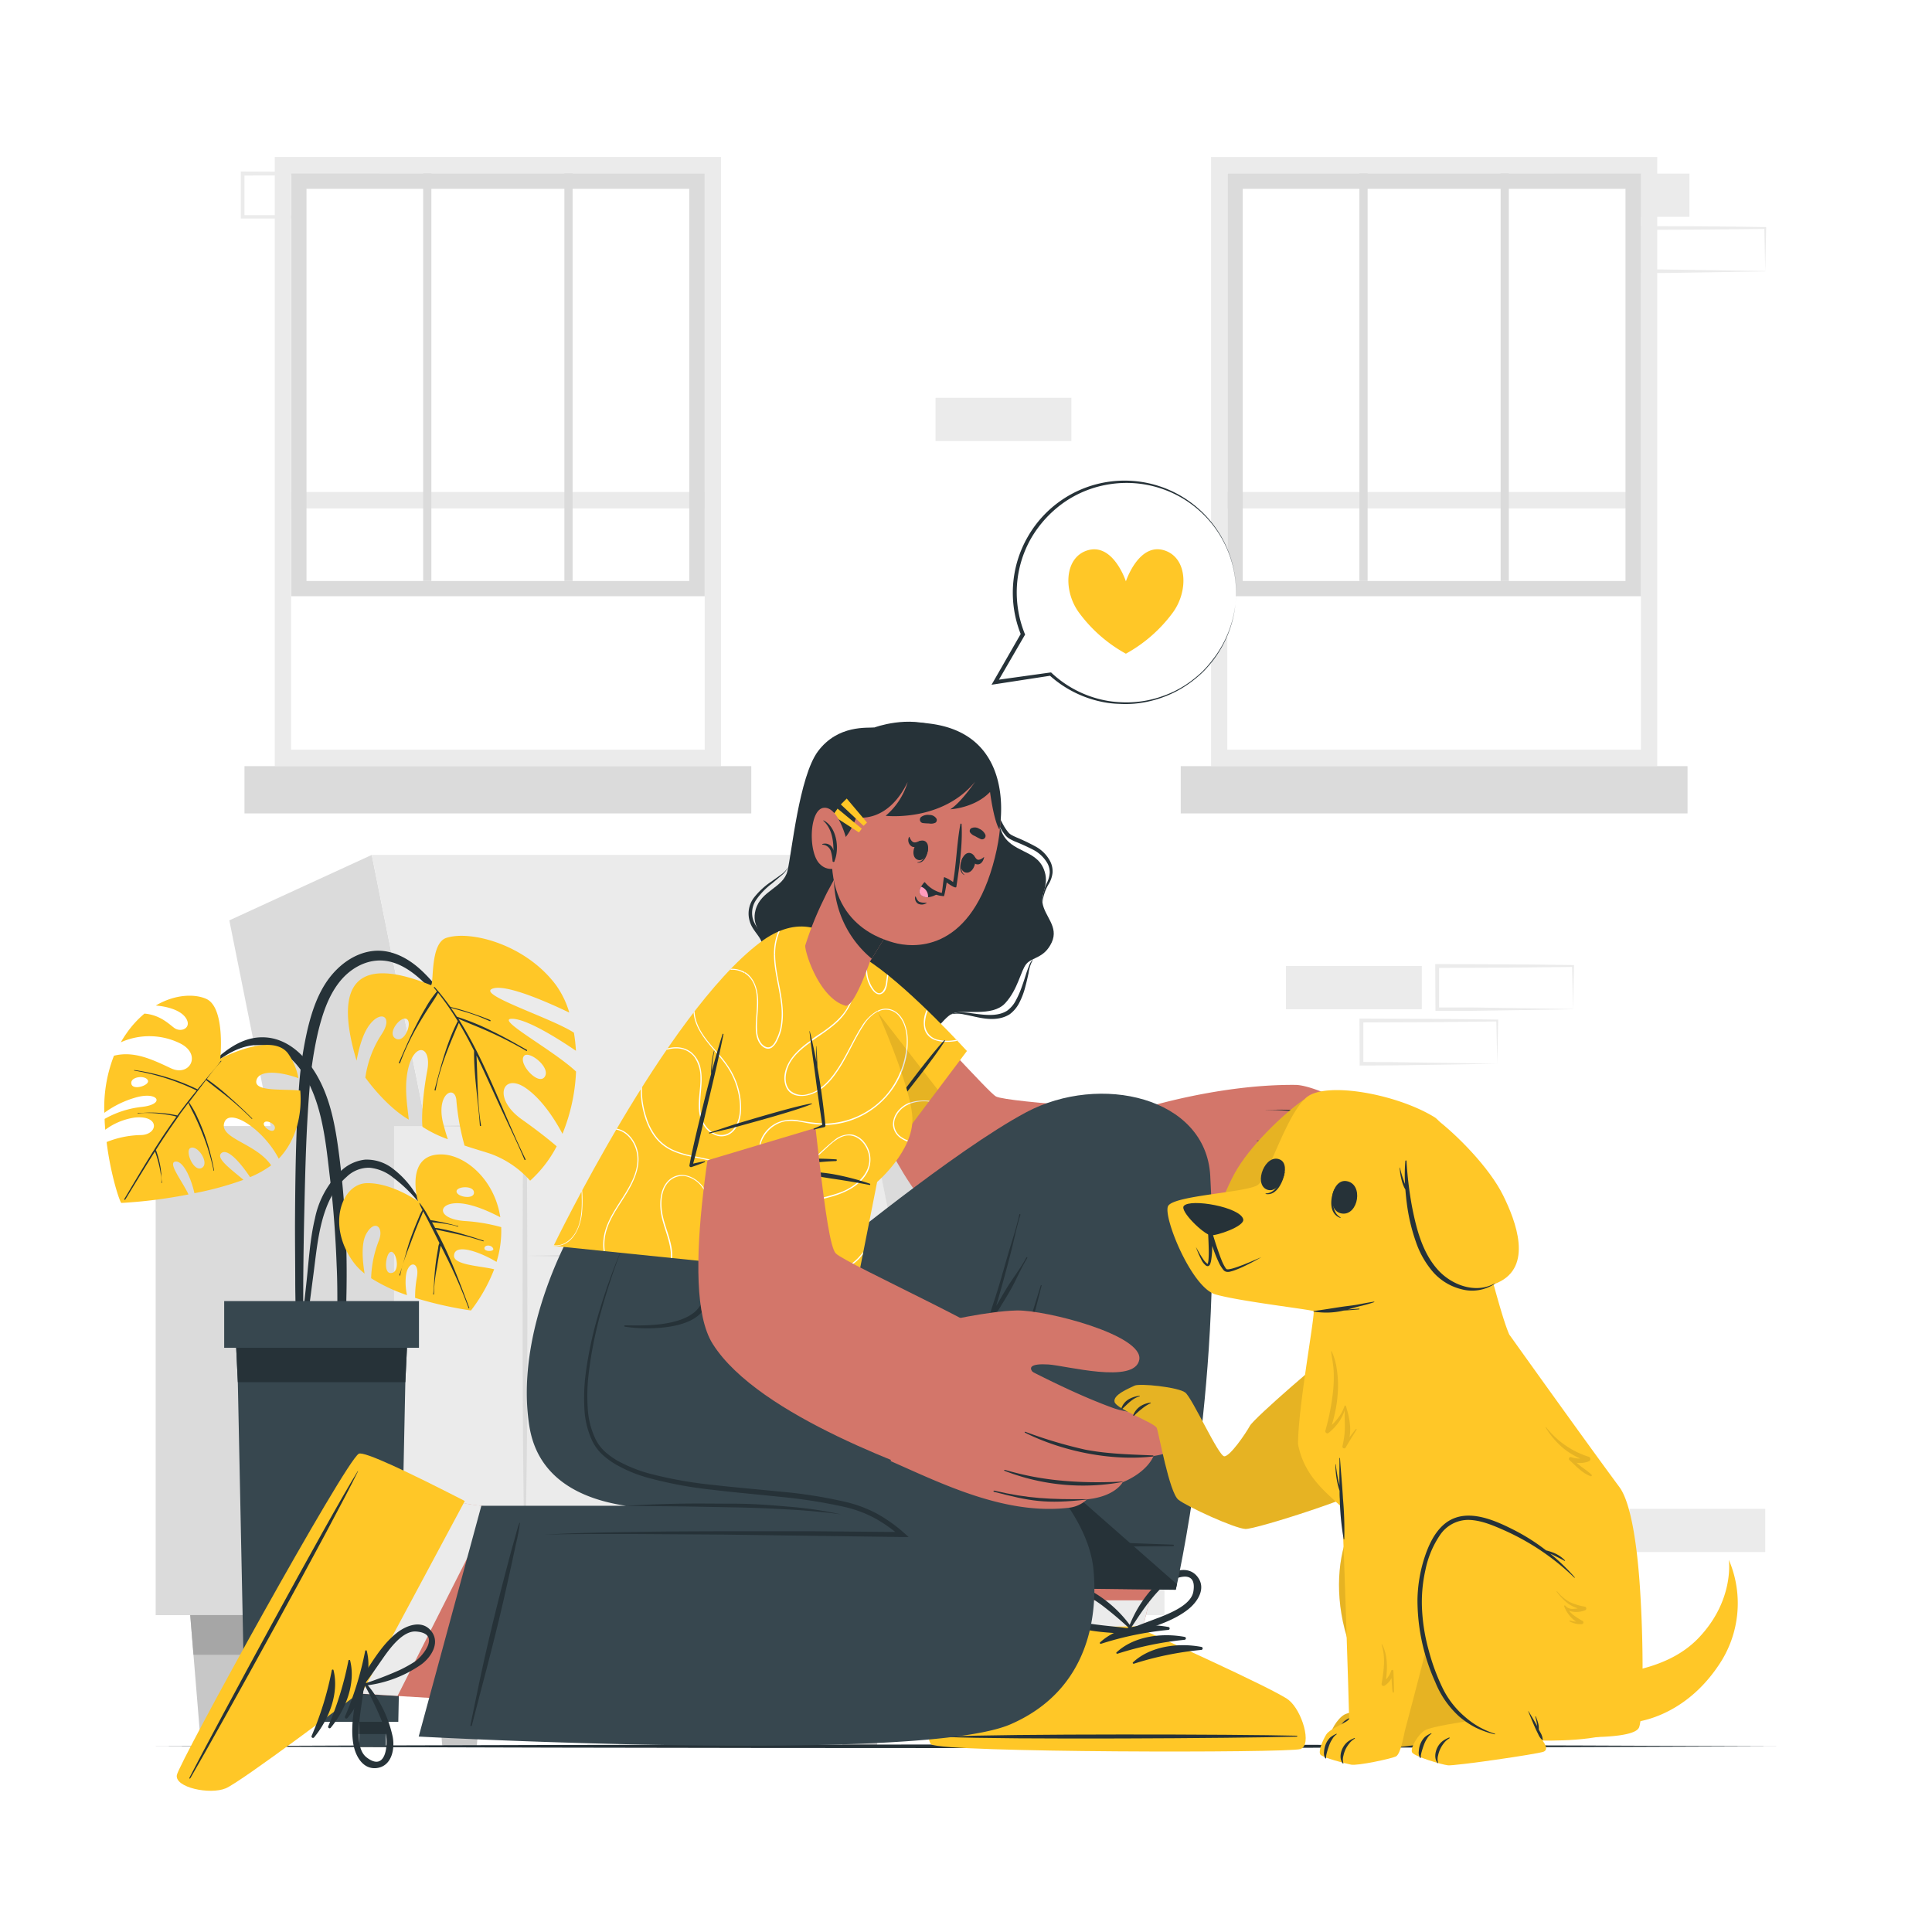<svg class="animated" id="freepik_stories-good-doggy" xmlns="http://www.w3.org/2000/svg" viewBox="0 0 500 500" version="1.1" xmlns:xlink="http://www.w3.org/1999/xlink" xmlns:svgjs="http://svgjs.com/svgjs"><style>svg#freepik_stories-good-doggy:not(.animated) .animable {opacity: 0;}svg#freepik_stories-good-doggy.animated #freepik--background-complete--inject-10 {animation: 1s 1 forwards cubic-bezier(.36,-0.01,.5,1.38) zoomIn;animation-delay: 0s;}svg#freepik_stories-good-doggy.animated #freepik--Dog--inject-10 {animation: 1.5s Infinite  linear wind;animation-delay: 0s;}            @keyframes zoomIn {                0% {                    opacity: 0;                    transform: scale(0.5);                }                100% {                    opacity: 1;                    transform: scale(1);                }            }                    @keyframes wind {                0% {                    transform: rotate( 0deg );                }                25% {                    transform: rotate( 1deg );                }                75% {                    transform: rotate( -1deg );                }            }        </style><g id="freepik--background-complete--inject-10" class="animable" style="transform-origin: 248.685px 246.28px;"><rect x="62.77" y="376.37" width="35.16" height="11.19" style="fill: rgb(235, 235, 235); transform-origin: 80.35px 381.965px;" id="el97homlrnk5g" class="animable"></rect><rect x="242.11" y="102.95" width="35.16" height="11.19" style="fill: rgb(235, 235, 235); transform-origin: 259.69px 108.545px;" id="elbbn5wo9i3yb" class="animable"></rect><path d="M78.32,401.67c-5.86.1-20.63.35-26.29.42l-8.87,0h-.45v-.46l0-11.19V390h.5l17.58.07c4.37,0,13.2.14,17.58.2h.24v.23l-.23,11.19Zm0,0-.24-11.19.24.24c-4.39.06-13.2.16-17.58.2L43.16,391l.5-.5,0,11.19-.46-.45,8.71,0c5.57.07,20.68.32,26.45.41Z" style="fill: rgb(235, 235, 235); transform-origin: 60.66px 396.045px;" id="elgv3dhhqemip" class="animable"></path><path d="M407.1,261.19c-5.86.1-20.63.35-26.29.41l-8.87,0h-.45v-.46L371.44,250v-.5h.5l17.58.07c4.38,0,13.21.13,17.58.19h.24V250l-.24,11.19Zm0,0L406.86,250l.24.24c-4.38.06-13.19.15-17.58.19l-17.58.07.5-.5,0,11.19-.46-.46,8.72,0c5.57.06,20.68.31,26.44.41Z" style="fill: rgb(235, 235, 235); transform-origin: 389.39px 255.55px;" id="elhi4extd2slr" class="animable"></path><path d="M387.49,275.3c-5.86.1-20.63.35-26.29.41l-8.87.05h-.45v-.46l-.05-11.19v-.5h.5l17.58.07c4.38,0,13.2.13,17.58.19h.24v.23l-.24,11.19Zm0,0-.24-11.19.24.24c-4.39.06-13.19.15-17.58.19l-17.58.07.5-.5,0,11.19-.46-.46,8.71.05c5.58.06,20.69.31,26.45.41Z" style="fill: rgb(235, 235, 235); transform-origin: 369.78px 269.685px;" id="elipgjiy37pd" class="animable"></path><rect x="332.8" y="250" width="35.16" height="11.19" style="fill: rgb(235, 235, 235); transform-origin: 350.38px 255.595px;" id="elbohorzfbkgn" class="animable"></rect><rect x="421.68" y="390.48" width="35.16" height="11.19" style="fill: rgb(235, 235, 235); transform-origin: 439.26px 396.075px;" id="elvzg1xy54kl8" class="animable"></rect><rect x="402.07" y="44.93" width="35.16" height="11.19" style="fill: rgb(235, 235, 235); transform-origin: 419.65px 50.525px;" id="elscei1oynvab" class="animable"></rect><path d="M456.84,70.23c-5.86.1-20.63.35-26.29.42l-8.87,0h-.45v-.46L421.18,59v-.5h.5l17.58.07c4.38,0,13.2.13,17.58.2h.24V59l-.24,11.19Zm0,0L456.6,59l.24.24c-4.39.06-13.19.16-17.58.19l-17.58.07.5-.5,0,11.19-.46-.45,8.71,0c5.58.06,20.69.32,26.45.41Z" style="fill: rgb(235, 235, 235); transform-origin: 439.13px 64.575px;" id="el0rpk53icft8a" class="animable"></path><path d="M97.93,56.12c-5.86.1-20.63.35-26.29.42l-8.87,0h-.45v-.46l0-11.19v-.5h.5l17.58.07c4.38,0,13.2.13,17.58.2h.24v.23l-.24,11.19Zm0,0-.24-11.19.24.24c-4.39.06-13.2.16-17.58.19l-17.58.07.5-.5,0,11.19-.46-.45,8.71,0c5.57.06,20.68.32,26.45.41Z" style="fill: rgb(235, 235, 235); transform-origin: 80.27px 50.465px;" id="ellstkgpsmwe7" class="animable"></path><path d="M71.11,40.62V198.28H186.59V40.62ZM182.33,194h-107V44.88h107Z" style="fill: rgb(235, 235, 235); transform-origin: 128.85px 119.45px;" id="elwlr0edcn07r" class="animable"></path><rect x="75.38" y="44.88" width="106.95" height="149.14" style="fill: rgb(255, 255, 255); transform-origin: 128.855px 119.45px;" id="elrdykr6dtepm" class="animable"></rect><g id="elz6y6pl3rg7"><rect x="75.37" y="127.32" width="106.95" height="4.26" style="fill: rgb(235, 235, 235); transform-origin: 128.845px 129.45px; transform: rotate(180deg);" class="animable"></rect></g><g id="elkk6dvdnl9db"><rect x="63.27" y="198.28" width="131.16" height="12.23" style="fill: rgb(219, 219, 219); transform-origin: 128.85px 204.395px; transform: rotate(180deg);" class="animable"></rect></g><path d="M75.37,44.87h107V154.3H75.37Zm103,4H79.32V150.36h99.06Z" style="fill: rgb(219, 219, 219); transform-origin: 128.87px 99.585px;" id="el936ao7vwfsq" class="animable"></path><rect x="146.06" y="44.87" width="2.13" height="105.48" style="fill: rgb(219, 219, 219); transform-origin: 147.125px 97.61px;" id="eld7z2gdae2yi" class="animable"></rect><rect x="109.51" y="44.87" width="2.13" height="105.48" style="fill: rgb(219, 219, 219); transform-origin: 110.575px 97.61px;" id="eldn2sx75tz5k" class="animable"></rect><path d="M313.42,40.62V198.28H428.89V40.62ZM424.63,194H317.68V44.88h107Z" style="fill: rgb(235, 235, 235); transform-origin: 371.155px 119.45px;" id="el69dpnsjmiaa" class="animable"></path><rect x="317.68" y="44.88" width="106.95" height="149.14" style="fill: rgb(255, 255, 255); transform-origin: 371.155px 119.45px;" id="eli2csej3wk2n" class="animable"></rect><g id="elktlg5e9soeh"><rect x="317.68" y="127.32" width="106.95" height="4.26" style="fill: rgb(235, 235, 235); transform-origin: 371.155px 129.45px; transform: rotate(180deg);" class="animable"></rect></g><g id="elmjevemll10b"><rect x="305.57" y="198.28" width="131.16" height="12.23" style="fill: rgb(219, 219, 219); transform-origin: 371.15px 204.395px; transform: rotate(180deg);" class="animable"></rect></g><path d="M317.68,44.87h107V154.3H317.68Zm103,4H321.62V150.36h99.06Z" style="fill: rgb(219, 219, 219); transform-origin: 371.18px 99.585px;" id="el8gvtnwsfwl6" class="animable"></path><rect x="388.36" y="44.87" width="2.13" height="105.48" style="fill: rgb(219, 219, 219); transform-origin: 389.425px 97.61px;" id="eldte9uuxuwmp" class="animable"></rect><rect x="351.81" y="44.87" width="2.13" height="105.48" style="fill: rgb(219, 219, 219); transform-origin: 352.875px 97.61px;" id="elb4w77n5md5w" class="animable"></rect><polygon points="122.64 353.04 82.39 353.04 59.35 238.19 96.21 221.25 122.64 353.04" style="fill: rgb(219, 219, 219); transform-origin: 90.995px 287.145px;" id="eld5bjyco5jyf" class="animable"></polygon><polygon points="237.85 353.04 122.64 353.04 96.21 221.25 211.42 221.25 237.85 353.04" style="fill: rgb(235, 235, 235); transform-origin: 167.03px 287.145px;" id="eljnjoym6joyc" class="animable"></polygon><rect x="40.29" y="291.42" width="61.69" height="126.58" style="fill: rgb(219, 219, 219); transform-origin: 71.135px 354.71px;" id="elhv0pni579lb" class="animable"></rect><polygon points="267.46 417.99 250.6 417.99 225.49 291.42 267.46 291.42 267.46 417.99" style="fill: rgb(219, 219, 219); transform-origin: 246.475px 354.705px;" id="elg9xpsalkeng" class="animable"></polygon><rect x="101.98" y="291.42" width="33.9" height="126.58" style="fill: rgb(235, 235, 235); transform-origin: 118.93px 354.71px;" id="elkphsfnq3dbi" class="animable"></rect><rect x="267.46" y="291.42" width="33.9" height="126.58" style="fill: rgb(235, 235, 235); transform-origin: 284.41px 354.71px;" id="elqcmzq1v7pp" class="animable"></rect><rect x="135.87" y="353.04" width="131.59" height="64.95" style="fill: rgb(235, 235, 235); transform-origin: 201.665px 385.515px;" id="elfpaicxhkbai" class="animable"></rect><rect x="135.87" y="324.96" width="131.59" height="28.34" style="fill: rgb(235, 235, 235); transform-origin: 201.665px 339.13px;" id="elrhp7w3w4rt" class="animable"></rect><path d="M110.28,291.42l12.8-.23,12.79-.16h.39v.39l.14,14.81.06,14.81c0,9.88.07,19.75,0,29.63s0,19.75-.17,29.63-.22,19.75-.43,29.62q-.31-14.81-.43-29.62c-.12-9.88-.13-19.75-.17-29.63s0-19.75,0-29.63l.05-14.81.14-14.81.39.39-12.79-.16Z" style="fill: rgb(219, 219, 219); transform-origin: 123.386px 350.475px;" id="el973f5n2wq9v" class="animable"></path><path d="M267.46,291.42c.26,9.91.39,19.82.49,29.73l.15,29.74L268,380.62l-.18,14.87-.31,14.87-.31-14.87L267,380.62l-.15-29.73.15-29.74C267.07,311.24,267.19,301.33,267.46,291.42Z" style="fill: rgb(219, 219, 219); transform-origin: 267.475px 350.89px;" id="el8gv4z7vi472" class="animable"></path><path d="M267.46,353c-11,.26-21.93.39-32.9.49l-32.89.15-32.9-.15-16.45-.18L135.87,353l16.45-.31,16.45-.18,32.9-.15,32.89.15C245.53,352.65,256.49,352.78,267.46,353Z" style="fill: rgb(219, 219, 219); transform-origin: 201.665px 353px;" id="elvdsjrzmez68" class="animable"></path><path d="M267.46,325c-11,.26-21.93.39-32.9.49l-32.89.15-32.9-.15-16.45-.18L135.87,325l16.45-.31,16.45-.18,32.9-.15,32.89.15C245.53,324.57,256.49,324.7,267.46,325Z" style="fill: rgb(219, 219, 219); transform-origin: 201.665px 325px;" id="elnhaq90zkml" class="animable"></path><polygon points="63.73 417.99 62.9 428.25 60.95 451.94 52.02 451.94 50.07 428.25 49.23 417.99 63.73 417.99" style="fill: rgb(199, 199, 199); transform-origin: 56.48px 434.965px;" id="el3iuc32epjlm" class="animable"></polygon><polygon points="49.23 417.99 63.73 417.99 62.9 428.25 50.07 428.25 49.23 417.99" style="fill: rgb(166, 166, 166); transform-origin: 56.48px 423.12px;" id="el9kwlye701ak" class="animable"></polygon><polygon points="126.17 417.99 125.34 428.25 123.39 451.94 114.46 451.94 112.51 428.25 111.68 417.99 126.17 417.99" style="fill: rgb(199, 199, 199); transform-origin: 118.925px 434.965px;" id="elsqmeg7o7yi" class="animable"></polygon><polygon points="111.68 417.99 126.17 417.99 125.34 428.25 112.51 428.25 111.68 417.99" style="fill: rgb(166, 166, 166); transform-origin: 118.925px 423.12px;" id="elepv2ahhevk4" class="animable"></polygon><polygon points="229.74 417.99 228.91 428.25 226.96 451.94 218.03 451.94 216.08 428.25 215.25 417.99 229.74 417.99" style="fill: rgb(199, 199, 199); transform-origin: 222.495px 434.965px;" id="elmdyur47iuh9" class="animable"></polygon><polygon points="215.25 417.99 229.74 417.99 228.91 428.25 216.08 428.25 215.25 417.99" style="fill: rgb(166, 166, 166); transform-origin: 222.495px 423.12px;" id="el2ri98ayyf3e" class="animable"></polygon><polygon points="292.2 417.99 291.36 428.25 289.42 451.94 280.48 451.94 278.54 428.25 277.7 417.99 292.2 417.99" style="fill: rgb(199, 199, 199); transform-origin: 284.95px 434.965px;" id="el9gtk5ene7ju" class="animable"></polygon><polygon points="292.2 417.99 291.36 428.25 278.54 428.25 277.7 417.99 292.2 417.99" style="fill: rgb(166, 166, 166); transform-origin: 284.95px 423.12px;" id="elpxh9h3wiq0a" class="animable"></polygon></g><g id="freepik--Floor--inject-10" class="animable" style="transform-origin: 250px 451.94px;"><path d="M40.29,451.94c134.35-.61,285.07-.62,419.42,0-134.35.62-285.07.61-419.42,0Z" style="fill: rgb(38, 50, 56); transform-origin: 250px 451.94px;" id="el522ppphxjws" class="animable"></path></g><g id="freepik--Plant--inject-10" class="animable" style="transform-origin: 88.027px 347.065px;"><path d="M77.31,282.41a98.14,98.14,0,0,1,2.26-15.92c1.12-4.71,2.71-9.52,5.68-13.42,2.72-3.55,6.61-6.38,11.14-6.94,4.36-.53,8.46,1.41,11.72,4.16,4,3.41,7.13,7.92,10,12.29a151,151,0,0,1,8.67,15.19c.09.18-.17.32-.26.15a94.3,94.3,0,0,0-7.75-12.72,80.54,80.54,0,0,0-8.94-10.82c-3-2.92-6.8-5.66-11.13-5.8s-8.3,2.29-10.9,5.62c-2.91,3.72-4.38,8.37-5.49,12.9a96.62,96.62,0,0,0-2.24,15.15c-.85,10.48-1.08,21-1.32,31.53q-.2,8.93-.27,17.85c0,3,0,6-.07,9a55.18,55.18,0,0,1-.35,8.72c-.1.58-1,.53-1.15,0a51.78,51.78,0,0,1-.4-8.26c0-2.86-.08-5.72-.1-8.57,0-5.56-.08-11.11-.06-16.67C76.42,304.72,76.55,293.53,77.31,282.41Z" style="fill: rgb(38, 50, 56); transform-origin: 101.573px 297.904px;" id="el4f2bt9y2yf5" class="animable"></path><path d="M92.28,274.5c.55-3,1.55-6.82,3.24-9.12,3-4.13,6.31-2.33,3.28,2.24a27.28,27.28,0,0,0-4.25,11.26s5.09,7.29,11.24,10.88c-.26-2.8-1.05-7.11-.5-11.27,1.18-9,6.62-8.49,5.27-1.34-1.08,5.73-1.52,11.82-1.23,14.46a30.74,30.74,0,0,0,6.58,3.22c-.36-1-.73-2.29-1.14-3.81-2.19-8.07,3.19-10.59,3.36-6a64.14,64.14,0,0,0,2.09,11.45c3,1,5.4,1.67,6.9,2.19a25.22,25.22,0,0,1,10.08,6.9,31.59,31.59,0,0,0,6.87-8.9c-1.88-1.62-4.85-4-9-6.94-7.73-5.46-5-12.36,1.09-8.07,4.43,3.1,7.85,8.83,9.41,11.78a48,48,0,0,0,3.51-16.12c-6.08-5.7-21.09-13.65-16.57-13.65,4.08,0,13.19,6,16.54,8.28a43.77,43.77,0,0,0-.52-4.68c-5.72-3.75-24.3-9.59-21.34-11.27,3.25-1.84,16.22,4.17,20.14,6.07a23.48,23.48,0,0,0-3.44-7.12c-7.9-10.59-22.15-14.23-28.37-12.22-4.4,1.43-3.11,12.6-4.06,12.22C93.82,247.78,85.78,252.81,92.28,274.5Zm43.33-1.22c1.25-1.52,7,2.94,5.37,5.38S134,275.22,135.61,273.28Zm-30.31-9.53c1.52,1-.73,6.62-3.09,4.91C100.21,267.2,103.76,262.77,105.3,263.75Z" style="fill: rgb(255, 199, 39); transform-origin: 119.561px 273.875px;" id="el3qbjkit3r3n" class="animable"></path><path d="M107.61,265.48c.8-1.58,1.63-3.15,2.54-4.66a27,27,0,0,1,2.92-4.24c-.25-.31-.49-.63-.75-.93-.11-.13.07-.3.18-.18.3.34.58.69.87,1a.28.28,0,0,1,.12.14q1.64,2,3.1,4a48,48,0,0,1,5.14,1.49c1.73.58,3.45,1.18,5.13,1.89.18.08.09.37-.08.29-1.67-.74-3.37-1.45-5.1-2s-3.3-1-5-1.45c.54.77,1.07,1.53,1.58,2.31a61.13,61.13,0,0,1,9.08,3.71c3.06,1.46,6,3.15,9,4.85.17.1,0,.36-.15.26a97.6,97.6,0,0,0-8.91-4.62c-2.85-1.33-5.79-2.42-8.65-3.69C125.83,275,130.16,288,136,300c.08.17-.19.32-.26.14-1.77-4.22-3.8-8.33-5.73-12.49-1.73-3.73-3.41-7.48-5.14-11.21q-.76-1.63-1.56-3.27c.32,6,.19,12.15,1.18,18.1a.15.15,0,1,1-.3,0c-.42-6.43-1.55-12.76-1.5-19.23a.24.24,0,0,1,0-.09c-1.22-2.46-2.53-4.88-3.94-7.24-2.39,5.63-4.9,11.35-6,17.4,0,.18-.33.1-.28-.09,1.62-6.06,3.13-12.13,6-17.74a67.44,67.44,0,0,0-5.09-7.33c-.8,1.5-1.83,2.91-2.74,4.34s-1.76,2.81-2.59,4.25a60.81,60.81,0,0,0-4.51,9.55c-.07.18-.36.08-.29-.09C104.64,271.82,106,268.6,107.61,265.48Z" style="fill: rgb(38, 50, 56); transform-origin: 119.825px 277.825px;" id="eli9vlji3cuzo" class="animable"></path><path d="M50.71,279.19c4.64-4.65,10-10.75,17.18-10.74,6.91,0,12,5.58,14.91,11.32,3.06,6,4.15,12.81,5,19.42a238.48,238.48,0,0,1,1.83,23.88c.12,4.43.11,8.87,0,13.3a87.44,87.44,0,0,1-1,13.43c-.13.71-1.27.74-1.32,0-.2-3.74,0-7.49,0-11.22s0-7.36-.18-11c-.27-7.44-.81-14.87-1.68-22.26-.77-6.45-1.37-13.09-3.3-19.33-1.74-5.63-5-12.06-10.71-14.53C63.63,268,56,274.17,51,279.38,50.81,279.51,50.58,279.32,50.71,279.19Z" style="fill: rgb(38, 50, 56); transform-origin: 70.194px 309.397px;" id="el8fz5gmhpvec" class="animable"></path><path d="M27.08,289.57h0c0,.95.09,1.89.16,2.81a16.78,16.78,0,0,1,7.59-3.15c6.57-.69,6.15,4.31,1.76,4.52a24.9,24.9,0,0,0-9,1.81c1.07,8.68,3.46,15.67,3.82,15.76a126.84,126.84,0,0,0,17.37-2.2c-1.63-3.48-5.36-8.11-3.46-8.49s4,3.75,5,8.17A82.39,82.39,0,0,0,63,305.34c-2.9-2.51-7.37-5.63-5.66-6.95s5.26,3.06,7.38,6.25a25.63,25.63,0,0,0,5.46-3.05c-3.89-5.73-13.39-6.89-12.15-11s10.12,1.6,14.11,9.27c4.69-4.87,6.06-11.75,5.57-17.62-4.08-.48-11.93.38-11.37-2.55s6.24-2.37,10.89-.66a16.16,16.16,0,0,0-2.73-6.46C70.16,267,57,274,57,274s1.4-13.2-3.6-15.48c-2.89-1.31-8-1.3-13.08,1.71,2.86.23,6.32,1.14,7.71,3.13,1.78,2.54-1,3.92-2.81,2.75-1.25-.83-3.6-3.45-7.84-3.79a26.08,26.08,0,0,0-4.74,5.25c-.48.68-.93,1.4-1.38,2.18a18,18,0,0,1,15.36.28c5.69,2.83,2.51,8.74-2.38,6.44s-9.56-4.55-14.75-3.25A36.88,36.88,0,0,0,27,288a25.56,25.56,0,0,1,8.43-4.05c5.65-1.49,7.36,1.89,1.15,2.53A24.91,24.91,0,0,0,27.08,289.57ZM34,280.49c-.4-1.84,3.62-2.36,4.28-.88C38.81,280.88,34.35,282.32,34,280.49Zm34.32,10.15c.37-1,3.06.14,2.81,1.39C70.77,293.69,67.92,291.64,68.29,290.64Zm-19,6.44c1.95-.79,5,4.08,2.88,5.19S47.74,297.72,49.34,297.08Z" style="fill: rgb(255, 199, 39); transform-origin: 52.389px 284.505px;" id="elyxv2b3hp9dq" class="animable"></path><path d="M32.16,310.33c2.94-4.94,5.86-9.89,9-14.74,1.44-2.25,3-4.46,4.52-6.63-.23,0-.47-.12-.7-.16-.39-.09-.78-.16-1.17-.23-.91-.16-1.82-.29-2.74-.38s-1.72-.14-2.58-.15a12.81,12.81,0,0,0-2.77.15c-.11,0-.13-.15,0-.15.92,0,1.86-.08,2.78-.1s1.8,0,2.69.07,1.68.13,2.51.26c.46.07.92.15,1.37.24a8.21,8.21,0,0,1,.83.18c1.6-2.2,3.25-4.35,5-6.46a59,59,0,0,0-16.14-5.16c-.1,0-.06-.16,0-.14a54.54,54.54,0,0,1,16.37,5q1.41-1.74,2.84-3.46c1.07-1.28,2.21-2.54,3.17-3.9.07-.09.2,0,.12.09a55.26,55.26,0,0,0-3.74,4.58h0a56.51,56.51,0,0,1,6,4.82c2,1.74,3.87,3.54,5.73,5.38.07.07,0,.18-.1.11q-2.76-2.75-5.74-5.23c-2-1.65-4.09-3.18-6.09-4.82,0,0,0,0,0,0-.46.61-.92,1.22-1.38,1.81l-.69.91-.05.06c-.77,1-1.53,2-2.29,3a24.2,24.2,0,0,1,2.28,4.11c.66,1.39,1.23,2.83,1.76,4.28a61.38,61.38,0,0,1,2.46,9.24c0,.09-.12.14-.14,0a54.16,54.16,0,0,0-2.69-9.06c-.57-1.51-1.22-3-1.89-4.44s-1.36-2.62-1.93-4c-.66.88-1.32,1.76-2,2.65-.18.26-.36.53-.55.79a.08.08,0,0,1-.06.13h0c-2,2.83-4,5.73-5.82,8.66a2.75,2.75,0,0,1,.25.64c.12.35.24.71.34,1.07.21.73.38,1.46.52,2.2s.22,1.4.29,2.1a19.08,19.08,0,0,0,.18,2.39.08.08,0,1,1-.15,0,7.66,7.66,0,0,0-.16-2.23c-.11-.76-.25-1.52-.43-2.27s-.34-1.35-.54-2c-.1-.34-.21-.67-.32-1-.06-.17-.15-.36-.21-.55-.87,1.38-1.74,2.76-2.6,4.16-1.7,2.75-3.38,5.52-5.07,8.28C32.29,310.59,32.07,310.47,32.16,310.33Z" style="fill: rgb(38, 50, 56); transform-origin: 48.709px 292.52px;" id="elkxvgjkt0du" class="animable"></path><path d="M77.62,348.2c.08-2.79.52-5.61.82-8.39s.62-5.58.92-8.37c.57-5.39.89-10.89,2.16-16.17a23.38,23.38,0,0,1,6.57-12.08,10.68,10.68,0,0,1,6.44-3.08,11.05,11.05,0,0,1,6.84,2.11,23.77,23.77,0,0,1,5.76,6.07,59.11,59.11,0,0,1,4.48,7.29c0,.09-.1.15-.15.06a37.28,37.28,0,0,0-9.71-10.88,11.36,11.36,0,0,0-6.12-2.55,8.25,8.25,0,0,0-5.93,2.37c-3.26,2.83-5.14,7-6.26,11.09-1.33,4.85-1.76,10-2.43,14.93-.39,3-.77,5.92-1.16,8.87s-.63,6-1.26,8.87A.49.49,0,0,1,77.62,348.2Z" style="fill: rgb(38, 50, 56); transform-origin: 94.612px 324.432px;" id="elovuqjaia79" class="animable"></path><path d="M91.36,326.5a15.33,15.33,0,0,0,3,3.1c-.46-2.73-1-7.57.36-10.15,2.14-4,4.66-2,3.39,1.47a28.66,28.66,0,0,0-2.06,9.88,43.34,43.34,0,0,0,9.28,4.38,15.76,15.76,0,0,1-.3-4.78c.42-4.28,3.7-4.2,2.85.25a28,28,0,0,0-.45,5.24,97.08,97.08,0,0,0,14.46,3.26,42.57,42.57,0,0,0,6-10.66c-3.49-.88-10.54-1.07-10.39-3.57.2-3.35,7-.77,11,1.66a26.86,26.86,0,0,0,1.21-9,45.4,45.4,0,0,0-9.61-1.59c-7.18-.62-6.82-4.69-1.62-4.6,3.83.07,8.68,2.42,11,3.64-1.49-9.76-8.94-16-14.91-16.26-10-.4-6.42,12.09-6.42,12.09s-6.8-4.79-13.22-4.66S84.5,316.94,91.36,326.5Zm26.8-18.07c-.22-1.4,4.26-1.74,4.49.06C122.92,310.52,118.39,309.86,118.16,308.43Zm7.21,14.66c-.1-.92,1.84-1.08,2.28.08C127.94,323.92,125.44,324,125.37,323.09Zm-24.1.86c1.51.21,2.37,5.62-.23,5.51C99.05,329.38,100,323.76,101.27,324Z" style="fill: rgb(255, 199, 39); transform-origin: 108.754px 318.955px;" id="elhn1pxqojr2f" class="animable"></path><path d="M103.36,330c.25-.68.48-1.36.69-2-.2.7-.37,1.39-.5,2.1C103.52,330.14,103.31,330.09,103.36,330Z" style="fill: rgb(38, 50, 56); transform-origin: 103.701px 329.057px;" id="elz7nr0n6t3hc" class="animable"></path><path d="M106,321.26c.47-1.39,1-2.76,1.54-4.12q.44-1.09.9-2.16a9.07,9.07,0,0,1,.9-1.82,12.52,12.52,0,0,1-.81-1.75.05.05,0,0,1,.09-.05,20.86,20.86,0,0,1,2,3c.28.47.55,1,.82,1.43a13.82,13.82,0,0,1,1.69.27l1.8.36,1.79.42c.59.14,1.17.34,1.77.43a.09.09,0,1,1,0,.18,10.92,10.92,0,0,0-1.87-.48c-.58-.13-1.16-.23-1.74-.31s-1.17-.16-1.75-.22l-1.33-.11c.24.42.49.84.72,1.27,0,.06.07.13.11.2A5.45,5.45,0,0,1,114,318c.52.09,1,.19,1.55.3,1,.24,2.09.48,3.12.77,2.17.61,4.32,1.3,6.46,2,.12,0,0,.22-.08.18a65.39,65.39,0,0,0-6.48-1.8c-1-.23-2.06-.47-3.09-.68l-1.54-.33a9.47,9.47,0,0,1-1.2-.26c1.1,2,2.14,4.11,3.1,6.23,2.08,4.61,3.83,9.35,5.62,14.08,0,.12-.14.19-.18.08a129.25,129.25,0,0,0-6-13.77c-.4-.82-.82-1.63-1.22-2.45,0,.17-.08.34-.11.5-.1.56-.2,1.12-.29,1.68-.19,1.12-.38,2.24-.55,3.36a39.31,39.31,0,0,0-.81,7,.1.1,0,1,1-.19,0c.18-1.11.18-2.27.25-3.4s.16-2.35.29-3.52.28-2.25.47-3.37c.09-.56.19-1.12.29-1.68a3.1,3.1,0,0,1,.32-1.21c-.59-1.18-1.17-2.37-1.77-3.54s-1.12-2.21-1.69-3.3c-.25-.47-.51-.93-.77-1.41a13.56,13.56,0,0,1-.66,1.7l-.78,1.89c-.57,1.41-1.11,2.82-1.64,4.24-.76,2-1.6,4.06-2.23,6.15C104.81,325.37,105.33,323.28,106,321.26Z" style="fill: rgb(38, 50, 56); transform-origin: 114.685px 324.979px;" id="eluuugmlemn6" class="animable"></path><path d="M104.05,327.91c0-.16.1-.32.14-.49C104.15,327.59,104.1,327.75,104.05,327.91Z" style="fill: rgb(38, 50, 56); transform-origin: 104.12px 327.665px;" id="elrl1dxjf8byg" class="animable"></path><polygon points="60.84 342.77 61.55 357.71 63.36 445.61 103.08 445.61 104.9 357.71 105.61 342.77 60.84 342.77" style="fill: rgb(55, 71, 79); transform-origin: 83.225px 394.19px;" id="elgfyys9sf5yc" class="animable"></polygon><polygon points="60.84 342.77 61.55 357.71 104.9 357.71 105.61 342.77 60.84 342.77" style="fill: rgb(38, 50, 56); transform-origin: 83.225px 350.24px;" id="elpq63m2ivb5" class="animable"></polygon><g id="elnpgu0rb89n"><rect x="58.02" y="336.72" width="50.41" height="12.09" style="fill: rgb(55, 71, 79); transform-origin: 83.225px 342.765px; transform: rotate(180deg);" class="animable"></rect></g><rect x="92.9" y="445.61" width="6.97" height="6.33" style="fill: rgb(55, 71, 79); transform-origin: 96.385px 448.775px;" id="elzvhz73wwnfc" class="animable"></rect><rect x="92.9" y="445.61" width="6.97" height="3.16" style="fill: rgb(38, 50, 56); transform-origin: 96.385px 447.19px;" id="eljlnugjb3csc" class="animable"></rect><rect x="66.58" y="445.61" width="6.97" height="6.33" style="fill: rgb(55, 71, 79); transform-origin: 70.065px 448.775px;" id="elxv0g62svb0q" class="animable"></rect><rect x="66.58" y="445.61" width="6.97" height="3.16" style="fill: rgb(38, 50, 56); transform-origin: 70.065px 447.19px;" id="elqf9uur0gaz8" class="animable"></rect></g><g id="freepik--Character--inject-10" class="animable" style="transform-origin: 204.581px 325.118px;"><path d="M226.33,188.26c-1.76.2-9.43-.77-14.63,6.16-4.91,6.55-6.83,26.62-7.91,31s-6.83,5-8.23,10c-1.21,4.36,1.95,6,2.24,9.21.23,2.49-2.31,6.2-.08,9.9,2,3.37,5.66,2.7,7.84,3.77s3.5,6.16,7.54,7.57,7.67-2.25,9.82-2.2,4.64,6.67,11.67,6.17,9.12-6.43,12-7.57,10.18,1,13.54-2.63,4-8.42,5.5-10.19,4.64-1.44,6.55-5.55-1.9-6.76-2.4-10.34c-.35-2.49,1.89-4.76.37-8.58-2.08-5.26-8.5-4.21-10.88-9.6-1.87-4.24-5.64-22.6-16.66-27.23C235,185,226.33,188.26,226.33,188.26Z" style="fill: rgb(38, 50, 56); transform-origin: 233.999px 228.322px;" id="eligk4rf48pq" class="animable"></path><path d="M204,224.35a6.28,6.28,0,0,1-1.91,2.34l-2.3,1.95a18.81,18.81,0,0,0-4.09,4.23,6,6,0,0,0-.74,5.33,9.36,9.36,0,0,0,1.45,2.45,10.77,10.77,0,0,1,1.7,2.69,5.19,5.19,0,0,1-.32,3.3c-.33,1-.71,1.89-1,2.83a7.17,7.17,0,0,0,.12,5.5,4.11,4.11,0,0,0,1.91,1.91,7.6,7.6,0,0,0,2.79.64c1,.08,2,.06,3,.08a5.11,5.11,0,0,1,2.92.7,5.38,5.38,0,0,0-2.92-.39c-1,.06-2,.17-3,.17a7.89,7.89,0,0,1-3.08-.54,4.88,4.88,0,0,1-2.38-2.15c-1.16-1.9-.92-4.28-.35-6.22.29-1,.65-1.95,1-2.88a4.22,4.22,0,0,0,.27-2.59c-.58-1.61-2.38-3.06-3-5.15a6.81,6.81,0,0,1,1-6.17,19.27,19.27,0,0,1,4.48-4.18l2.46-1.75A6.79,6.79,0,0,0,204,224.35Z" style="fill: rgb(38, 50, 56); transform-origin: 200.631px 241.325px;" id="eltw23hm9s3t" class="animable"></path><path d="M252.77,198.6c1.88,3.1,3,6.56,4.51,9.82.73,1.64,1.42,3.3,2.26,4.85a11.7,11.7,0,0,0,1.42,2.14,1.71,1.71,0,0,0,.41.4,2,2,0,0,0,.48.32c.38.21.78.39,1.18.57a51.16,51.16,0,0,1,4.92,2.35,9.16,9.16,0,0,1,3.91,4,5.71,5.71,0,0,1,.54,2.83,7.47,7.47,0,0,1-.85,2.67,11.56,11.56,0,0,0-1.74,5,11,11,0,0,1,1.22-5.25,6.85,6.85,0,0,0,.64-2.49,4.93,4.93,0,0,0-.6-2.39,9,9,0,0,0-3.65-3.49,52.64,52.64,0,0,0-4.86-2.2c-.42-.2-.84-.4-1.25-.63a4.08,4.08,0,0,1-1.17-1,12.25,12.25,0,0,1-1.52-2.38,45,45,0,0,1-2.16-5l-1.81-5.09A47.2,47.2,0,0,0,252.77,198.6Z" style="fill: rgb(38, 50, 56); transform-origin: 262.591px 216.075px;" id="el14wzolxry6v" class="animable"></path><path d="M267.39,248.26a9.46,9.46,0,0,0-1.2,3.61c-.28,1.25-.56,2.52-.91,3.77a18.86,18.86,0,0,1-1.4,3.7,8.5,8.5,0,0,1-2.6,3.17c-2.48,1.54-5.39,1.33-7.9.84-1.28-.25-2.53-.57-3.79-.79a8,8,0,0,0-3.78,0,7.53,7.53,0,0,1,3.85-.54c1.31.11,2.58.34,3.85.47,2.49.3,5.15.36,7.13-.92a7.56,7.56,0,0,0,2.29-2.72,22.9,22.9,0,0,0,1.51-3.46c.44-1.19.82-2.42,1.21-3.65.22-.62.44-1.23.69-1.83A3.71,3.71,0,0,1,267.39,248.26Z" style="fill: rgb(38, 50, 56); transform-origin: 256.6px 255.985px;" id="elwe4e76qpop" class="animable"></path><path d="M213.23,261.12c9,20.57,21.64,48.81,28.47,51.87,17.75,7.95,53.8,14.79,66.61,12.07,4.82-1,5.79-39.54.6-38.62-9.58,1.68-48.25-1.19-51.12-2.66-2-1-18.35-19.86-31.33-31.44C208.05,235.91,210,253.74,213.23,261.12Z" style="fill: rgb(211, 118, 106); transform-origin: 261.757px 285.632px;" id="el3jp3g9js15j" class="animable"></path><path d="M361.6,299.1a2.1,2.1,0,0,1-1.35,1.4c2.53,2.31,4,4.79,2.67,7-.77,1.3-2.2,1.74-4,1.58,1.06,1.35,1.3,2.7.26,4-1.83,2.2-8.14.76-14.24-1.36,3.95,2.11,6.86,4.53,5.3,6.57-4.15,5.41-17.3-.79-26.8-3.74a32.47,32.47,0,0,0-9.08-1.65A7.41,7.41,0,0,0,313,313c-1.25.23-2.13.78-2.35,1.79-.36,1.81,3.4,3.77,6.2,4.26,5.31.9,11.23,6.72,10.7,10.06-.77,4.89-12.68,1.2-17.15.95-6-.33-15.43-4.25-16.16-4.42,0,0-.5-3.7-.9-8.87-.78-9.86-1.21-25,2.72-30,0,0,19.5-6.17,39.19-6C342,280.82,364,292.68,361.6,299.1Z" style="fill: rgb(211, 118, 106); transform-origin: 328.12px 306.198px;" id="el3cqbnouj22r" class="animable"></path><path d="M323.06,303.78a24.5,24.5,0,0,1,11.16,1.68c4.9,1.87,7.12,3.86,11.45,6.38a.1.1,0,0,1-.1.18c-2.06-1.2-9.11-4.88-11.24-5.82a23.56,23.56,0,0,0-11.27-2.35S323,303.78,323.06,303.78Z" style="fill: rgb(38, 50, 56); transform-origin: 334.378px 307.864px;" id="elzknictglsua" class="animable"></path><path d="M325.26,295.17a54.53,54.53,0,0,1,12.44,1.66c5,1.28,9.37,4.23,13.64,7.06q3.84,2.53,7.58,5.26c.1.07,0,.25-.1.18q-6.52-4.41-13.3-8.4a36.8,36.8,0,0,0-13.59-4.84c-2.74-.39-3.91-.66-6.67-.84C325.21,295.25,325.21,295.16,325.26,295.17Z" style="fill: rgb(38, 50, 56); transform-origin: 342.092px 302.258px;" id="elu6tf2v5ohmg" class="animable"></path><path d="M327.46,287.25c4.48-.09,8.46-.27,12.78,1.18,5.72,1.92,10.86,5.6,13,7,2.34,1.59,4.62,3.26,6.88,5,.1.07,0,.23-.12.16a148.18,148.18,0,0,0-16-10.07,23.42,23.42,0,0,0-7.59-2.65,51.83,51.83,0,0,0-8.89-.6A0,0,0,1,1,327.46,287.25Z" style="fill: rgb(38, 50, 56); transform-origin: 343.81px 293.899px;" id="el0otyc15qyj8" class="animable"></path><path d="M250.24,272l-21.11,28.08s-16.59-34.89-18.57-46.53c-2.23-13.1,4.95-11.37,15.32-4.16S250.24,272,250.24,272Z" style="fill: rgb(255, 199, 39); transform-origin: 230.196px 271.953px;" id="elzif2c4xzrb" class="animable"></path><path d="M221.26,256.07a14.88,14.88,0,0,1-4.85,8.74c-.61.55-1.24,1.06-1.89,1.55l-.12-.32a17.07,17.07,0,0,0,5.13-5.66c1.87-3.66,2-8,1.38-12-.12-.78-.27-1.56-.47-2.34l.39.21A24.41,24.41,0,0,1,221.26,256.07Zm13.64,12.36c-.19-2.68-1.3-6.05-4.06-7.09-3.35-1.25-6.24,1.81-7.86,4.36-1.88,2.94-3.32,6.13-5.09,9.14.05.11.09.22.15.34,1.91-3.22,3.4-6.71,5.48-9.83a8.89,8.89,0,0,1,4.42-3.86,4.41,4.41,0,0,1,4.69,1.42c2.36,2.73,2.3,6.92,1.65,10.25a22.18,22.18,0,0,1-5.2,10.56,20.68,20.68,0,0,1-5.48,4.33c0,.09.07.17.11.26a21.63,21.63,0,0,0,8.84-9.15A20.93,20.93,0,0,0,234.9,268.43Zm-2.23,18.8a5.56,5.56,0,0,0-1.59,4,4.58,4.58,0,0,0,2,3.34l.12.08.19-.26-.16-.1a4.12,4.12,0,0,1-1.71-4.47,6.43,6.43,0,0,1,3.56-4,10.5,10.5,0,0,1,5.32-.73l.16-.21C237.68,284.64,234.73,285,232.67,287.23Zm-3.35-33.13a4.36,4.36,0,0,1-.95,2.55c-1.74,1.66-3.46-2.53-3.74-3.73a11.89,11.89,0,0,1-.09-4.41l-.3-.2a13.81,13.81,0,0,0-.17,1.59,10,10,0,0,0,.85,4.83c.5,1.07,1.73,3.13,3.2,2.48s1.5-2.89,1.68-4.16l.09-.6-.28-.22C229.51,252.85,229.42,253.48,229.32,254.1Zm18.14,15a10.88,10.88,0,0,1-5-.08,4.25,4.25,0,0,1-3.07-4.38,9.59,9.59,0,0,1,.69-3l-.26-.25a7.52,7.52,0,0,0-.53,5.06c1.12,3.31,5.08,3.44,8,3l.45-.08Z" style="fill: rgb(255, 255, 255); transform-origin: 231.07px 270.345px;" id="eltq3gtnlpa6" class="animable"></path><path d="M244.42,269.2c-3.18,3.21-11.33,14.18-12.7,16-.72.95-3.42,4.87-4.15,5.81-.09.12.11.24.21.12,1.38-1.8,2.95-3.45,4.36-5.24s10.1-12.65,12.41-16.56C244.6,269.22,244.49,269.12,244.42,269.2Z" style="fill: rgb(38, 50, 56); transform-origin: 236.055px 280.175px;" id="elmqmxjat7k5" class="animable"></path><g id="el8liiadaof17"><path d="M242.71,282.05l-13.58,18.07s-16.59-34.9-18.57-46.54c-1.07-6.28,0-9.15,2.6-9.65h0Z" style="opacity: 0.1; transform-origin: 226.429px 272.025px;" class="animable"></path></g><path d="M335.56,452.16c3-1,.34-9.78-3.05-12.49-1.07-.86-5.06-2.89-10.06-5.3-11-5.3-26.83-12.37-26.83-12.37l13.49-57.13-55,.3s-15,53.65-14.91,57c0,.21,0,.41,0,.62.47,15.14,1.22,27.54,2.47,28.31C245.05,453.2,332.5,453.19,335.56,452.16Z" style="fill: rgb(211, 118, 106); transform-origin: 288.032px 408.854px;" id="el1ghn1kxn8wi" class="animable"></path><path d="M335.56,452.16c-3.06,1-90.52,1-93.85-1.07-1.24-.78-2-13.17-2.46-28.31,0-.2,0-.42,0-.62a63.65,63.65,0,0,1,1.71-8h56.52L295.61,422s15.83,7.08,26.84,12.36c5,2.41,9,4.44,10.07,5.31C335.9,442.37,338.59,451.15,335.56,452.16Z" style="fill: rgb(235, 235, 235); transform-origin: 288.064px 433.486px;" id="el79cjtolbpc8" class="animable"></path><path d="M336.54,452.65c-3.11,1.05-92.16.94-95.54-1.21-1.3-.8-2-13.78-2.49-29.48,0-.17,0-.33,0-.5l57.45-.57,0,1s34.06,15.29,37.54,18.06S339.65,451.62,336.54,452.65Z" style="fill: rgb(255, 199, 39); transform-origin: 288.212px 437.094px;" id="el0qkoaiib26dp" class="animable"></path><path d="M335.54,449.2c-15-.39-75.59-.53-90.46.23-.12,0-.12.09,0,.1,14.87.7,75.45.35,90.46-.09C335.85,449.43,335.85,449.21,335.54,449.2Z" style="fill: rgb(38, 50, 56); transform-origin: 290.381px 449.405px;" id="elpf16txk1bgg" class="animable"></path><path d="M302.34,421.06c-5.9-1.11-13.13-.21-17.65,4-.17.17.06.41.26.35a82.75,82.75,0,0,1,17.37-3.59A.38.38,0,0,0,302.34,421.06Z" style="fill: rgb(38, 50, 56); transform-origin: 293.669px 423.022px;" id="elganvhsd0oog" class="animable"></path><path d="M306.6,423.63c-5.9-1.1-13.13-.21-17.64,4-.18.16.05.41.25.35a82.9,82.9,0,0,1,17.37-3.6A.38.38,0,0,0,306.6,423.63Z" style="fill: rgb(38, 50, 56); transform-origin: 297.902px 425.594px;" id="el5tyvwjb6ror" class="animable"></path><path d="M310.87,426.21c-5.91-1.11-13.14-.21-17.65,4-.18.16,0,.41.25.35A82.88,82.88,0,0,1,310.84,427,.38.38,0,0,0,310.87,426.21Z" style="fill: rgb(38, 50, 56); transform-origin: 302.198px 428.172px;" id="elbp53023a9s" class="animable"></path><path d="M310,408.19c-2.32-3.2-6.64-1.77-9.11.3A31.46,31.46,0,0,0,291.82,422c0,.12,0,.19.14.21,0,.45.42.93.92.74,4.88-1.8,10.32-3.12,14.5-6.36C309.82,414.7,312.23,411.21,310,408.19Zm-10.32,10.53c-2.38.94-4.79,1.76-7.13,2.79,1.79-2.63,3.45-5.32,5.5-7.77a32.3,32.3,0,0,1,3.13-3.38c1.76-1.6,8.72-5,7.67,1.48C308.31,415.42,302.56,417.59,299.72,418.72Z" style="fill: rgb(38, 50, 56); transform-origin: 301.352px 414.653px;" id="elpe5zf9xjxyr" class="animable"></path><path d="M276.81,420.45c4.86,2.08,10.46,2,15.64,2.49a.73.73,0,0,0,.7-.95.16.16,0,0,0,.09-.24A31.6,31.6,0,0,0,281,411c-2.91-1.37-7.46-1.67-8.89,2C270.75,416.47,274,419.23,276.81,420.45Zm-2.66-4.22c-2.66-6,4.94-4.48,7-3.38a35.07,35.07,0,0,1,3.89,2.48,92.66,92.66,0,0,1,7.28,6.14c-2.53-.41-5.06-.59-7.6-.91C281.73,420.19,275.61,419.54,274.15,416.23Z" style="fill: rgb(38, 50, 56); transform-origin: 282.528px 416.497px;" id="elusw0xxwoh3m" class="animable"></path><path d="M177.58,326.8s-9.86,35.65,7.34,46.21c11.48,7,62.22-2.7,64.38-9,4.07-11.85,4.08-16.19,4.08-16.19l-13,62.81,63.92.75s12-52,8.91-107.12c-1.14-20.39-28.55-26.56-47.62-16.41C247.08,297.71,214,325,214,325Z" style="fill: rgb(55, 71, 79); transform-origin: 244.243px 347.215px;" id="eli3oy6ntxrqm" class="animable"></path><path d="M245.75,373.85c3.44-8.43,3.17-11.74,11.77-37.9,1.15-3.5,2.12-7.05,3.14-10.59s2.33-7.31,3.14-11.05c0-.18.33-.1.28.08-1,3.23-1.64,6.57-2.49,9.84s-1.69,6.41-2.59,9.59c-.38,1.38-.79,2.75-1.18,4.13l.51-.85c.75-1.29,1.5-2.58,2.28-3.85,1.62-2.62,3.57-5.08,5-7.81a.14.14,0,0,1,.25.14c-1.62,2.61-2.78,5.51-4.3,8.19-.74,1.3-1.51,2.57-2.3,3.84a25,25,0,0,1-2.3,3.39c-1.17,4-3.69,13.77-4.95,17.79-4,12.65-2.66,8.53-5.61,15.32C246.23,374.46,245.6,374.22,245.75,373.85Z" style="fill: rgb(38, 50, 56); transform-origin: 255.803px 344.245px;" id="eli91gsad3sin" class="animable"></path><path d="M274.86,400.28c-9.62-.1-19.23-.64-28.85-.83-.18,0-.21-.28,0-.28,9.59-.06,19.17-.43,28.76-.32s19.22.59,28.84.91c.24,0,.28.39,0,.39C294,400.17,284.45,400.38,274.86,400.28Z" style="fill: rgb(38, 50, 56); transform-origin: 274.834px 399.568px;" id="elpt7zev05ti" class="animable"></path><path d="M251.28,397.07c.88-4.25,2.11-8.43,3.23-12.61s2.25-8.39,3.41-12.57c2.31-8.37,4.73-16.72,7.14-25.06,1.36-4.74,2.84-9.45,4.29-14.16a.11.11,0,0,1,.22.05Q263.14,358,255.75,383c-1.4,4.73-2.66,9.52-4.32,14.16A.08.08,0,0,1,251.28,397.07Z" style="fill: rgb(38, 50, 56); transform-origin: 260.42px 364.892px;" id="elkpme0xb10j" class="animable"></path><path d="M184.92,373c-17.2-10.55-7.35-46.21-7.35-46.21l30.67-1.49L250,362,249.3,364C247.14,370.31,196.4,380.06,184.92,373Z" style="fill: rgb(38, 50, 56); transform-origin: 212.381px 350.38px;" id="el4tzkbtdlkff" class="animable"></path><path d="M304.59,410c-.2.95-.32,1.44-.32,1.44l-63.92-.75,10-48.34Z" style="fill: rgb(38, 50, 56); transform-origin: 272.47px 386.895px;" id="ely5fj5bkuc7" class="animable"></path><path d="M46.67,458.75c-.57,3.15,8.41,5,12.41,3.35a87.12,87.12,0,0,0,9.5-6.26c9.94-7.1,23.76-17.56,23.76-17.56l47,2.84,26.2-48.31s-43.19-2.49-46.16-4l-.55-.29c-13.49-6.88-24.72-12.19-26-11.47C89.35,378.93,47.24,455.58,46.67,458.75Z" style="fill: rgb(211, 118, 106); transform-origin: 106.092px 419.85px;" id="elt7m1zvfvfj" class="animable"></path><path d="M127.6,390l-24.71,48.89-10.55-.64s-13.83,10.45-23.77,17.56c-4.52,3.21-8.21,5.73-9.48,6.26-4,1.67-13-.2-12.42-3.35S89.35,378.93,92.8,377c1.28-.71,12.51,4.59,26,11.48l.55.27C120.08,389.16,123.24,389.6,127.6,390Z" style="fill: rgb(235, 235, 235); transform-origin: 87.122px 419.815px;" id="el5dt6bhz9pyl" class="animable"></path><path d="M45.77,459.38c.58-3.23,43.56-81.22,47.08-83.15,1.32-.75,13.05,4.85,27,12l.44.23L93.15,439.1l-.84-.49s-29.8,22.5-33.9,24.21S45.17,462.6,45.77,459.38Z" style="fill: rgb(255, 199, 39); transform-origin: 83.016px 419.81px;" id="elozaas47feth" class="animable"></path><path d="M49.28,460.16c7.56-13,36.86-66,43.36-79.38,0-.11,0-.15-.09,0C84.77,393.42,55.91,446.68,49.06,460,48.92,460.33,49.12,460.44,49.28,460.16Z" style="fill: rgb(38, 50, 56); transform-origin: 70.826px 420.501px;" id="elvhqxos0nmjk" class="animable"></path><path d="M89.92,444.63c3.82-4.65,6.51-11.41,5-17.39-.06-.24-.38-.15-.42.05a83.3,83.3,0,0,1-5.22,16.95A.38.38,0,0,0,89.92,444.63Z" style="fill: rgb(38, 50, 56); transform-origin: 92.3px 435.929px;" id="elkhpe4hphxj" class="animable"></path><path d="M85.61,447.12c3.82-4.64,6.51-11.41,5-17.39-.06-.23-.39-.15-.43,0a83.39,83.39,0,0,1-5.22,17A.38.38,0,0,0,85.61,447.12Z" style="fill: rgb(38, 50, 56); transform-origin: 87.978px 438.434px;" id="elebjh7qr0jdj" class="animable"></path><path d="M81.31,449.61c3.81-4.64,6.5-11.4,5-17.39-.06-.23-.39-.14-.43,0a82.76,82.76,0,0,1-5.22,17A.38.38,0,0,0,81.31,449.61Z" style="fill: rgb(38, 50, 56); transform-origin: 83.676px 440.925px;" id="elw6o4o9vbxy" class="animable"></path><path d="M97.5,457.57c3.92-.49,4.74-5,4.12-8.13a31.45,31.45,0,0,0-7.46-14.5.16.16,0,0,0-.25,0,.74.74,0,0,0-1.1.46c-.77,5.14-2.23,10.54-1.4,15.77C91.89,454.24,93.79,458,97.5,457.57Zm-4.26-14.11c.32-2.54.76-5,1-7.6a93.91,93.91,0,0,1,4.17,8.56,32.1,32.1,0,0,1,1.45,4.38c.56,2.31.18,10-5,6C92,452.58,92.86,446.48,93.24,443.46Z" style="fill: rgb(38, 50, 56); transform-origin: 96.484px 446.219px;" id="el0qtr46t6ens" class="animable"></path><path d="M102.76,422.54C98.59,425.8,96,430.75,93,435.05a.73.73,0,0,0,.49,1.07c0,.1,0,.2.18.19A31.57,31.57,0,0,0,109,430.78c2.61-1.89,5.06-5.73,2.52-8.76C109.16,419.15,105.19,420.64,102.76,422.54Zm5-.3c6.54.56,1.55,6.48-.43,7.8a34.37,34.37,0,0,1-4,2.21,94.79,94.79,0,0,1-8.89,3.43c1.58-2,3-4.15,4.46-6.23C100.61,427,104.13,421.92,107.73,422.24Z" style="fill: rgb(38, 50, 56); transform-origin: 102.748px 428.363px;" id="ely74fkymv5k" class="animable"></path><path d="M218,318.07a259.75,259.75,0,0,1,1.48,26.18S280.2,376.06,283,406.31c1,10.71-.45,30.78-21.46,39.93-23.47,10.22-153.18,3.18-153.18,3.18l16.21-59.72,57.21,0s-40.37,6.42-44.76-20.48c-4.07-25,11.28-51.18,11.28-51.18Z" style="fill: rgb(55, 71, 79); transform-origin: 195.795px 384.912px;" id="elz8qxz4lhrt" class="animable"></path><path d="M121.74,446.5c1.43-6.88,2.81-13.79,4.41-20.64s3.3-13.69,5.1-20.49c.51-1.92,1-3.84,1.56-5.76.25-.91.5-1.82.76-2.73a28.21,28.21,0,0,1,.84-2.75c0-.1.15,0,.14.05a47.33,47.33,0,0,1-1,5.28c-.36,1.67-.71,3.33-1.07,5q-1.12,5.12-2.29,10.23c-1.57,6.82-3.31,13.59-5.08,20.35q-1.52,5.78-3,11.53C122,446.78,121.69,446.73,121.74,446.5Z" style="fill: rgb(38, 50, 56); transform-origin: 128.143px 420.395px;" id="eltzki7jyy6w" class="animable"></path><path d="M162,389.72c4.64-.33,9.28-.48,13.93-.57s9.29,0,13.94,0,9.29.34,13.92.75a101.72,101.72,0,0,1,13.8,2l-3.45-.44-3.47-.33c-2.31-.2-4.61-.39-6.93-.49-4.63-.27-9.26-.46-13.9-.54s-9.27-.19-13.91-.25Z" style="fill: rgb(38, 50, 56); transform-origin: 189.795px 390.505px;" id="el5uvn93diups" class="animable"></path><path d="M161,323a166.93,166.93,0,0,0-5.39,16.24A105.47,105.47,0,0,0,152.29,356a48.11,48.11,0,0,0-.18,8.48,21.1,21.1,0,0,0,2.06,8.06,11.41,11.41,0,0,0,2.48,3.23,19.26,19.26,0,0,0,3.4,2.39,37.63,37.63,0,0,0,7.81,3.14,105.63,105.63,0,0,0,16.74,3c5.66.66,11.35,1.12,17,1.7a123.56,123.56,0,0,1,17,2.64,33.53,33.53,0,0,1,8.17,3,38.33,38.33,0,0,1,7.11,5l1.29,1.14-1.74,0-46.26-.63L164.1,397c-7.71,0-15.42-.05-23.13.16,7.7-.45,15.42-.57,23.13-.7s15.42-.16,23.14-.18l23.13,0,23.14.21-.45,1.13a36.83,36.83,0,0,0-6.86-4.82,31.51,31.51,0,0,0-7.87-2.86,137,137,0,0,0-16.83-2.6c-5.67-.6-11.37-1.09-17.06-1.78a106.69,106.69,0,0,1-16.93-3.16,36.6,36.6,0,0,1-8-3.32,21.38,21.38,0,0,1-3.56-2.58,12.29,12.29,0,0,1-2.66-3.56,22,22,0,0,1-2.05-8.46,48.73,48.73,0,0,1,.29-8.63,99.81,99.81,0,0,1,3.66-16.78A152.52,152.52,0,0,1,161,323Z" style="fill: rgb(38, 50, 56); transform-origin: 188.07px 360.39px;" id="ello10vbbn46" class="animable"></path><path d="M211.4,317.44a.11.11,0,0,1,.22,0c.24,2.07,1,13.88,1.33,18.33.12,1.59,0,4.42,2.35,4.41,1.83,0,2.74-2,2.94-3.54.25-1.89-.76-15.61-1-20.17,0-.13.21-.14.23,0,.84,4.57,2.47,19.11,2,21.15a4.68,4.68,0,0,1-2.83,3.66,30.66,30.66,0,0,1-.08,5.39c0,.15-.48.19-.51.07h0c.08-1.07-.49-5.21-.48-5.23a3.3,3.3,0,0,1-2.94-1.35C211,338,211.36,322.7,211.4,317.44Z" style="fill: rgb(38, 50, 56); transform-origin: 215.446px 331.59px;" id="el6y92i3cw5h6" class="animable"></path><path d="M204.84,352.48c1.65-1.14,3.36-2.18,5.09-3.2s3.47-2,5.24-2.93,3.56-1.84,5.38-2.67,3.66-1.65,5.55-2.32c-.86.53-1.74,1-2.6,1.51l-2.62,1.46c-1.74,1-3.51,1.91-5.27,2.85s-3.54,1.86-5.34,2.73l-2.69,1.32C206.66,351.64,205.76,352.08,204.84,352.48Z" style="fill: rgb(38, 50, 56); transform-origin: 215.47px 346.92px;" id="elbkykh6jv08f" class="animable"></path><path d="M161.75,343c3.22,0,13.26.58,18.05-3.47,3.87-3.27,5.57-14.44,6.24-17.5,0-.16.26-.1.26,0A35.18,35.18,0,0,1,185,332.3c-.78,2.83-1.83,6-4.11,8s-5.67,2.82-8.75,3.2a40.23,40.23,0,0,1-10.4-.15A.17.17,0,0,1,161.75,343Z" style="fill: rgb(38, 50, 56); transform-origin: 173.94px 332.849px;" id="elkhop33jzg3" class="animable"></path><path d="M227,305.89l-4.86,24.63-78.88-8.08s28.84-59.79,53.35-78.46c9.75-7.42,17.75-4.11,23.4,2.92,1.29,1.61,15.71,32,16.12,42.43C236.41,297.86,227,305.89,227,305.89Z" style="fill: rgb(255, 199, 39); transform-origin: 189.698px 285.149px;" id="els7l7q362wbp" class="animable"></path><path d="M150.65,308a34.58,34.58,0,0,1-.06,6.19c-.42,3.31-2.07,7.4-5.72,8.16a4.87,4.87,0,0,1-1.65.07l.07-.15a4.83,4.83,0,0,0,3.38-.85c3.7-2.49,4-7.61,3.88-11.62,0-.49,0-1-.07-1.48Zm8.93-15.91-.15.25c3.1.51,5.19,3.69,5.49,6.77.43,4.31-2.14,8.27-4.36,11.74-2.12,3.29-4.3,6.75-4.44,10.78a12.79,12.79,0,0,0,.1,2.14l.31,0a12.67,12.67,0,0,1,0-3.37c.55-4.16,3.2-7.61,5.34-11.08,2-3.23,3.94-7.06,3.23-11C164.58,295.49,162.59,292.62,159.58,292.09Zm22.12,14.73c-2-2.38-5.36-3.77-8.12-1.79-2.31,1.67-2.83,4.83-2.68,7.49.23,3.9,2.25,7.41,2.67,11.28a11.5,11.5,0,0,1,.05,1.76l.34,0c.21-3.54-1.49-7-2.31-10.35-.71-2.9-.83-6.68,1.19-9.11a4.92,4.92,0,0,1,4.53-1.71,7.3,7.3,0,0,1,4.51,3.09c2.72,3.75,1.84,8.47,1.33,12.76a23,23,0,0,0-.06,6.26l.29,0c-.47-2.89,0-5.87.36-8.82a22.5,22.5,0,0,0,0-6.4A9.8,9.8,0,0,0,181.7,306.82Zm12.18-.45a17.7,17.7,0,0,0-7.83-5.6c-3.68-1.29-7.67-1.46-11.29-2.94a11.83,11.83,0,0,1-4.72-3.39,15.84,15.84,0,0,1-2.76-5.29,22,22,0,0,1-1.13-7.84c-.11.16-.21.32-.31.49a21,21,0,0,0,.44,4.76c.71,3.6,2.21,7.31,5.13,9.68s6.71,2.95,10.26,3.68a28,28,0,0,1,5.57,1.62,16.83,16.83,0,0,1,4.32,2.79c5.13,4.56,7.53,11.82,7.08,18.57a18.15,18.15,0,0,1-1,5.11l.29,0a14.62,14.62,0,0,0,.69-2.49A24,24,0,0,0,193.88,306.37Zm-4.6-29.09a29.57,29.57,0,0,0-3.25-4.46c-2.37-2.78-5.09-5.57-6-9.21a8.72,8.72,0,0,1-.28-1.9,3.92,3.92,0,0,0-.25.32v.05c.3,3.45,2.42,6.31,4.58,8.87,1.21,1.43,2.47,2.82,3.58,4.33a19.7,19.7,0,0,1,2.91,5.63c1.09,3.39,1.71,8.17-.64,11.21a4,4,0,0,1-4.82,1.31,6.57,6.57,0,0,1-3.54-4.35c-1.1-4.14.67-8.42-.26-12.6a7.13,7.13,0,0,0-2.49-4.22,6.42,6.42,0,0,0-3.93-1.23,8.07,8.07,0,0,0-2.14.3l-.27.39a7.88,7.88,0,0,1,2.58-.4,5.8,5.8,0,0,1,4.58,2.16,9.16,9.16,0,0,1,1.63,5.45c.1,4-1.45,8.55.81,12.19a6.2,6.2,0,0,0,3.74,2.88,4.23,4.23,0,0,0,4-1.24c2.36-2.45,2.24-6.51,1.66-9.6A19.61,19.61,0,0,0,189.28,277.28Zm13.23-16.84c-.37-4.54-1.89-8.92-1.9-13.5a14.68,14.68,0,0,1,1.21-6l-.41.17a14.41,14.41,0,0,0-1.07,4.68c-.3,4.56,1.18,9,1.73,13.44a21.05,21.05,0,0,1,0,6.29,12.49,12.49,0,0,1-.9,3c-.38.86-.94,2.11-1.88,2.48s-1.93-.41-2.46-1.2a6.13,6.13,0,0,1-.88-3c-.17-2.34.22-4.67.26-7,.06-3.24-.82-7.1-4.1-8.52a6.84,6.84,0,0,0-2.87-.56l-.27.28a6,6,0,0,1,4.53,1.5c3.15,2.85,2.39,7.67,2.16,11.42-.11,1.94-.24,4.21.81,5.94.67,1.09,2,2.13,3.28,1.3a5,5,0,0,0,1.52-2.08,12,12,0,0,0,.94-2.62A19.27,19.27,0,0,0,202.51,260.44ZM210.44,283c3.27-1.36,5.51-4.43,7.31-7.36,2.05-3.36,3.58-7,5.77-10.32a10,10,0,0,1,3.56-3.51l-.08-.18a11.44,11.44,0,0,0-4,4c-2.11,3.3-3.67,6.93-5.76,10.25-1.94,3.07-4.45,6.28-8.13,7.21a4.8,4.8,0,0,1-4.62-.86c-1.43-1.41-1.38-3.61-.84-5.41.86-2.86,3.15-4.94,5.47-6.68s5.05-3.37,7.31-5.4a14.88,14.88,0,0,0,4.85-8.74,23.46,23.46,0,0,0,.16-6.49c-.17-.34-.32-.64-.47-.92.55,3.91.4,8.15-1.42,11.72-1.51,2.95-4.15,5-6.8,6.88a40.67,40.67,0,0,0-7,5.47c-1.9,2.06-3.41,5.13-2.57,8C204.14,284,207.77,284.14,210.44,283Zm22.67-5.87a21.67,21.67,0,0,1-4,6.56A21.42,21.42,0,0,1,218.9,290a22.2,22.2,0,0,1-5.9.8,49.25,49.25,0,0,1-6.52-.83,9.33,9.33,0,0,0-5.4.65,8.48,8.48,0,0,0-3.65,3.34,6.59,6.59,0,0,0-.68,5.48,5.39,5.39,0,0,0,2.75,3,9.31,9.31,0,0,0,8.86-.81,30.11,30.11,0,0,0,4.57-3.63c1.53-1.39,3.1-3.08,5.06-3.84,3.5-1.36,6.51,1.86,6.94,5.14.49,3.79-2.54,6.84-5.63,8.48s-6.86,2-10.16,3.43c-2.89,1.26-5.12,3.65-5.1,7,.06,6.94,8.42,12.91,14.91,10a11.41,11.41,0,0,0,4.32-3.57l.13-.68c-1.8,2.47-4.27,4.49-7.44,4.68a11.56,11.56,0,0,1-10-5.44c-1.88-3-2.35-7,.27-9.68,2.46-2.54,6.32-3,9.56-4s6.5-2.63,8.33-5.55a7.09,7.09,0,0,0-.4-8.29,5.45,5.45,0,0,0-3.27-2.07,6.14,6.14,0,0,0-4.7,1.61c-3.13,2.43-5.71,5.75-9.52,7.18-2.85,1.07-7,.71-8.73-2.09-2.38-3.79,1-8.5,4.67-9.73,2.17-.72,4.39-.27,6.58.14a23.48,23.48,0,0,0,5.8.39,21.89,21.89,0,0,0,18-11.87c.25-.5.49-1,.71-1.54Zm2,8.68.47-.2-.06-.28a6.81,6.81,0,0,0-2.83,1.87,5.56,5.56,0,0,0-1.59,4,4.58,4.58,0,0,0,2,3.34,8.18,8.18,0,0,0,1.71.89l.13-.3a7.12,7.12,0,0,1-1.69-.87,4.12,4.12,0,0,1-1.71-4.47A6.43,6.43,0,0,1,235.09,285.84Z" style="fill: rgb(255, 255, 255); transform-origin: 189.4px 284.952px;" id="eldf39jvsdxhw" class="animable"></path><path d="M216.45,300.05a63.93,63.93,0,0,0-12,.22c-2,.25-4,.62-6,1.05-1,.21-2,.38-3,.54a10.14,10.14,0,0,1-3.1.15c-.09,0-.13.16,0,.18a16.38,16.38,0,0,0,2.87.48,16,16,0,0,0,2.84-.13c2-.24,4-.59,6.07-.85,4.08-.53,8.15-1.06,12.22-1.21C216.6,300.47,216.63,300.07,216.45,300.05Z" style="fill: rgb(38, 50, 56); transform-origin: 204.416px 301.276px;" id="elpugupt3894a" class="animable"></path><path d="M225.12,306.34a67.21,67.21,0,0,0-9.47-2.46,44.08,44.08,0,0,0-4.86-.56c-.78-.05-1.57-.09-2.35-.11s-1.74.1-2.6.06c-.09,0-.13.17,0,.18.8.07,1.59.31,2.39.44l2.41.38c1.61.26,3.21.54,4.82.78,3.23.48,6.43,1,9.63,1.63C225.23,306.71,225.28,306.39,225.12,306.34Z" style="fill: rgb(38, 50, 56); transform-origin: 215.488px 304.945px;" id="elyndqyh1bky9" class="animable"></path><path d="M208.4,244.69c-.17,1.59,3.55,13.57,10.38,15.58,2.23.65,6.33-11.34,6.33-11.34l.5-.82,7.06-11.43L221.35,222.3l-1.68-2s-1.72,3.26-3.83,7.33l-.3.58c-.13.23-.25.44-.36.66-.32.6-.65,1.22-1,1.85-.24.47-.47.93-.71,1.43s-.47,1-.72,1.5A84.2,84.2,0,0,0,208.4,244.69Z" style="fill: rgb(211, 118, 106); transform-origin: 220.532px 240.298px;" id="elxwvfq104dp9" class="animable"></path><path d="M215.84,227.67a26.94,26.94,0,0,0,9.77,20.44l7.06-11.43L221.35,222.3l-1.68-2S218,223.6,215.84,227.67Z" style="fill: rgb(38, 50, 56); transform-origin: 224.255px 234.205px;" id="elojgvbno7b9c" class="animable"></path><path d="M256.92,224c-6.5,22.67-20.81,21.34-25.7,19.93-4.43-1.27-19.37-6.18-15.26-29.4s16.71-27.36,27-25S263.41,201.29,256.92,224Z" style="fill: rgb(211, 118, 106); transform-origin: 237.107px 216.774px;" id="ele4n455qmh3r" class="animable"></path><path d="M253.78,217.14a14.17,14.17,0,0,1-1.44-.76,2.7,2.7,0,0,1-1.32-1,.86.86,0,0,1,.28-1,2.1,2.1,0,0,1,2.11.1A3.06,3.06,0,0,1,255,216,.9.9,0,0,1,253.78,217.14Z" style="fill: rgb(38, 50, 56); transform-origin: 253.01px 215.684px;" id="elk0zwx2dv0et" class="animable"></path><path d="M238.79,213a14.87,14.87,0,0,0,1.63.11,2.63,2.63,0,0,0,1.68-.2.84.84,0,0,0,.28-1,2.07,2.07,0,0,0-1.84-1,3,3,0,0,0-2.14.51A.9.9,0,0,0,238.79,213Z" style="fill: rgb(38, 50, 56); transform-origin: 240.256px 212.024px;" id="eluwvreygffga" class="animable"></path><path d="M240.18,219.61c0-.06-.14,0-.16.11-.35,1.56-1,3.3-2.56,3.44-.05,0-.07.09,0,.1C239.23,223.46,240.09,221.15,240.18,219.61Z" style="fill: rgb(38, 50, 56); transform-origin: 238.797px 221.429px;" id="eli08gidhke6c" class="animable"></path><path d="M239.21,217.62c-2.44-.84-4,4.12-1.68,4.9S241.27,218.33,239.21,217.62Z" style="fill: rgb(38, 50, 56); transform-origin: 238.298px 220.064px;" id="elb7qskvxev8l" class="animable"></path><path d="M238.16,217.59c-.52.15-1.09.52-1.63.41s-.92-.78-1.16-1.4c0-.06-.09,0-.11,0a1.9,1.9,0,0,0,.75,2.49c.89.41,1.81-.23,2.34-1.12C238.44,217.84,238.37,217.53,238.16,217.59Z" style="fill: rgb(38, 50, 56); transform-origin: 236.725px 217.895px;" id="elr1509znwaup" class="animable"></path><path d="M249.18,221.94c0-.06.1.11.07.17-.52,1.52-.87,3.35.36,4.29,0,0,0,.1,0,.08C248,225.71,248.44,223.29,249.18,221.94Z" style="fill: rgb(38, 50, 56); transform-origin: 249.062px 224.205px;" id="elro0pda3qi1" class="animable"></path><path d="M251.05,220.76c2.52.58,1.17,5.59-1.16,5.05S248.93,220.28,251.05,220.76Z" style="fill: rgb(38, 50, 56); transform-origin: 250.539px 223.289px;" id="elf3hi474hjra" class="animable"></path><path d="M252,221.37c.32.38.59,1,1.05,1.12s1.09-.25,1.58-.67c.05,0,.08,0,.06.07-.23,1-.81,1.88-1.78,1.81s-1.28-1-1.25-2C251.66,221.46,251.87,221.22,252,221.37Z" style="fill: rgb(38, 50, 56); transform-origin: 253.177px 222.514px;" id="elnutp6967zm" class="animable"></path><path d="M237,232.08c.24.48.43,1.1,1,1.34a4.23,4.23,0,0,0,1.77.19.05.05,0,0,1,0,.1,2.14,2.14,0,0,1-2.21.15,1.73,1.73,0,0,1-.72-1.76C236.8,232,236.93,232,237,232.08Z" style="fill: rgb(38, 50, 56); transform-origin: 238.314px 233.06px;" id="elns0jqux559" class="animable"></path><path d="M245,228.38s-.35,2.39-.67,3.48c0,.1-.3.07-.68,0h0a5.37,5.37,0,0,1-4.46-3.39c0-.12.13-.2.21-.1a8.05,8.05,0,0,0,4.32,2.72c.16-.28.46-4.12.64-4.09a9.69,9.69,0,0,1,2.3,1.28c.88-5,.95-10,1.89-15,0-.18.3-.16.3,0,.31,5.32-.57,11.06-1.34,16.21C247.41,230.15,245.41,228.69,245,228.38Z" style="fill: rgb(38, 50, 56); transform-origin: 244.052px 222.538px;" id="ele6umeimfdut" class="animable"></path><path d="M242.87,231.16a5.7,5.7,0,0,1-2.69,1.06,2.6,2.6,0,0,1-1.52-.34c-1-.6-.74-1.61-.29-2.4a6.08,6.08,0,0,1,.86-1.16A7.41,7.41,0,0,0,242.87,231.16Z" style="fill: rgb(38, 50, 56); transform-origin: 240.421px 230.275px;" id="elatnwhetx1wn" class="animable"></path><path d="M240.18,232.22a2.6,2.6,0,0,1-1.52-.34c-1-.6-.74-1.61-.29-2.4A2.66,2.66,0,0,1,240.18,232.22Z" style="fill: rgb(255, 156, 189); transform-origin: 239.08px 230.855px;" id="elvnelghzv2pp" class="animable"></path><path d="M214.94,218.4c3.89,1.2,6.67-6.9,6.67-6.9s8,1.84,13.3-9.13a18.23,18.23,0,0,1-5.71,8.76s14.52,1.69,23.17-8.83c0,0-3.74,5.51-6.46,7.15,0,0,6.32-.31,10.31-4.49,0,0,.94,7.41,2.43,9.73,0,0,5-24.95-18.59-27.49,0,0-14.61-2.29-22.35,7.94S214.94,218.4,214.94,218.4Z" style="fill: rgb(38, 50, 56); transform-origin: 236.231px 202.751px;" id="elpxcdwuktgj" class="animable"></path><polygon points="224.38 212.88 219.13 206.66 217.6 208.19 223.49 213.72 224.38 212.88" style="fill: rgb(255, 199, 39); transform-origin: 220.99px 210.19px;" id="elyhoj4vhmp5l" class="animable"></polygon><polygon points="223.02 214.46 216.76 209.27 215.51 211.04 222.3 215.44 223.02 214.46" style="fill: rgb(255, 199, 39); transform-origin: 219.265px 212.355px;" id="elgnpu2jomhkc" class="animable"></polygon><path d="M219.07,217.26s-2.18-8.71-5.95-8.19-4,11.87-.84,14.63a4,4,0,0,0,5.76-.09Z" style="fill: rgb(211, 118, 106); transform-origin: 214.578px 216.964px;" id="el0rky0sidt2x" class="animable"></path><path d="M213.14,212.32a.06.06,0,0,0-.06.09c2.17,2,2.61,4.93,2.62,7.76a2.2,2.2,0,0,0-2.87-1.74c-.08,0-.06.15,0,.16a2.46,2.46,0,0,1,2.22,1.77,11.56,11.56,0,0,1,.42,2.5c0,.27.5.31.51,0v-.07C217.32,219.55,216.53,214,213.14,212.32Z" style="fill: rgb(38, 50, 56); transform-origin: 214.688px 217.699px;" id="el8t815kijwso" class="animable"></path><path d="M189.36,264.05c-4.1,22.62-14,69.34-4.91,83.75,11.92,18.91,53.25,32.78,64.06,36.86,4.72,1.78,18.38-28.85,15.89-33.63s-45.23-23.8-48.09-26.64-5.51-40.18-8.74-59.42C203.49,240.69,192.82,244.9,189.36,264.05Z" style="fill: rgb(211, 118, 106); transform-origin: 222.714px 316.468px;" id="elqpqmpgdqqc" class="animable"></path><path d="M267.77,355.58c-1.93-1.7-1-2.73,3.51-2.46s22.38,5.15,23.56-1.21S270.78,339,263.16,339.15s-19.9,3.06-19.9,3.06C247.91,344.47,258.69,351,267.77,355.58Z" style="fill: rgb(211, 118, 106); transform-origin: 269.07px 347.364px;" id="elledbajmfy0j" class="animable"></path><path d="M230.48,378.12c13.35,5.88,29.61,14,46,12.1a8.12,8.12,0,0,0,4.86-2.2c7.34-.73,9.2-4.41,9.2-4.41,6.63-2.78,8-6.81,8-6.81s8.61-.95,8.9-6.25c.34-5.94-11.82-3.44-19.35-6.16-17.24-6.22-40-19.89-44.81-22.18Z" style="fill: rgb(211, 118, 106); transform-origin: 268.963px 366.356px;" id="el17gj5slwnkp" class="animable"></path><path d="M265.42,370.57a117.92,117.92,0,0,0,15.4,4.59c5.84,1.13,11.65,1.24,17.55,1.5a.14.14,0,1,1,0,.28c-10.77,1.23-23.37-1.31-33.05-6.14C265.1,370.69,265.16,370.48,265.42,370.57Z" style="fill: rgb(38, 50, 56); transform-origin: 281.848px 373.898px;" id="el51dq2j1x1yc" class="animable"></path><path d="M260.15,380.43c5.06,1.41,14,3.83,30.34,3,.06,0,.08.09,0,.1a56,56,0,0,1-30.43-2.85C259.77,380.56,259.81,380.34,260.15,380.43Z" style="fill: rgb(38, 50, 56); transform-origin: 275.204px 382.437px;" id="elimyghsul0z" class="animable"></path><path d="M257.41,385.79c8.71,2.06,14.46,2.26,23.85,2.19.05,0,.07.1,0,.1-10.66,1.2-14.66.43-24-2C257,386,257.07,385.71,257.41,385.79Z" style="fill: rgb(38, 50, 56); transform-origin: 269.204px 387.207px;" id="elmp2qjqcp9pc" class="animable"></path><path d="M213.07,291.31l-33.65,10.08s7.35-37.93,12.66-48.47c6-11.87,10.74-6.22,14.8,5.74S213.07,291.31,213.07,291.31Z" style="fill: rgb(255, 199, 39); transform-origin: 196.245px 273.876px;" id="eld8867lzth79" class="animable"></path><path d="M179.84,299.26c1.31.27,2.62.52,3.91.83l-.55.17-1.53-.34-1.88-.38C179.8,299.45,179.82,299.36,179.84,299.26Zm9.44-22a29.57,29.57,0,0,0-3.25-4.46l-.21-.24-.09.33c.66.77,1.3,1.55,1.9,2.37a19.7,19.7,0,0,1,2.91,5.63c1.09,3.39,1.71,8.17-.64,11.21a4,4,0,0,1-4.82,1.31,6.39,6.39,0,0,1-3.28-3.57l-.12.58a6.42,6.42,0,0,0,.37.68,6.2,6.2,0,0,0,3.74,2.88,4.23,4.23,0,0,0,4-1.24c2.36-2.45,2.24-6.51,1.66-9.6A19.61,19.61,0,0,0,189.28,277.28Zm13.23-16.84c-.36-4.48-1.85-8.8-1.9-13.31a1.41,1.41,0,0,0-.31-.21c0,4.15,1.27,8.19,1.77,12.28a21.05,21.05,0,0,1,0,6.29,12.49,12.49,0,0,1-.9,3c-.38.86-.94,2.11-1.88,2.48s-1.93-.41-2.46-1.2a6.13,6.13,0,0,1-.88-3c-.17-2.34.22-4.67.26-7,.06-3-.69-6.5-3.37-8.13-.05.08-.09.16-.13.24a5.41,5.41,0,0,1,.79.59c3.15,2.85,2.39,7.67,2.16,11.42-.11,1.94-.24,4.21.81,5.94.67,1.09,2,2.13,3.28,1.3a5,5,0,0,0,1.52-2.08,12,12,0,0,0,.94-2.62A19.27,19.27,0,0,0,202.51,260.44ZM210.44,283a9.88,9.88,0,0,0,1.48-.77c0-.11,0-.22,0-.33a9.15,9.15,0,0,1-2.78,1.23,4.8,4.8,0,0,1-4.62-.86c-1.43-1.41-1.38-3.61-.84-5.41.86-2.86,3.15-4.94,5.47-6.68l.65-.47c0-.12,0-.24-.07-.35a23.7,23.7,0,0,0-3.93,3.34c-1.9,2.06-3.41,5.13-2.57,8C204.14,284,207.77,284.14,210.44,283Zm2.57,7.75h0a49.25,49.25,0,0,1-6.52-.83,9.33,9.33,0,0,0-5.4.65,8.48,8.48,0,0,0-3.65,3.34,7.1,7.1,0,0,0-.88,2.32l.27-.08a8.44,8.44,0,0,1,5.31-5.68c2.17-.72,4.39-.27,6.58.14a25.33,25.33,0,0,0,4.34.43C213,291,213,290.9,213,290.78Z" style="fill: rgb(255, 255, 255); transform-origin: 196.425px 273.58px;" id="el8izmhkxukio" class="animable"></path><path d="M210.06,285.57c-4.46.71-17.53,4.7-19.7,5.34-1.14.34-5.64,1.88-6.78,2.21-.15,0-.06.26.09.22,2.18-.63,4.43-1,6.62-1.63s15.64-4.19,19.82-6A.09.09,0,0,0,210.06,285.57Z" style="fill: rgb(38, 50, 56); transform-origin: 196.815px 289.457px;" id="elfxs7bx2yg2j" class="animable"></path><path d="M187.23,267.67c0-.16-.19-.19-.24,0-1,3.13-1.89,6.29-2.75,9.46a28.55,28.55,0,0,1,.63-5.11.06.06,0,1,0-.11,0,22.62,22.62,0,0,0-.72,5.91q-.89,3.31-1.71,6.65c-1.38,5.66-2.84,11.31-3.9,17a.4.4,0,0,0,.53.45c1.16-.39,2.3-.8,3.43-1.27.12-.05.09-.25,0-.23-1,.17-2,.39-3,.61,1.49-5.43,2.69-10.93,4-16.4C184.76,279.06,186.09,273.38,187.23,267.67Z" style="fill: rgb(38, 50, 56); transform-origin: 182.827px 284.796px;" id="el6flu0r8vj5" class="animable"></path><path d="M211.56,276.3c-.07-1.85-.14-3.7-.27-5.55,0,0-.06,0-.06,0,0,1.37,0,2.73.07,4.09-.51-2.67-1.07-5.34-1.75-8,0,0-.07,0-.06,0,.43,4.1,1.08,8.17,1.61,12.26s1.11,8,1.7,12c-.73.35-1.47.68-2.21,1a.12.12,0,0,0,.08.22c.86-.22,1.72-.43,2.59-.6a.42.42,0,0,0,.36-.43C213.13,286.34,212.46,281.3,211.56,276.3Z" style="fill: rgb(38, 50, 56); transform-origin: 211.555px 279.58px;" id="elgma75sslk0d" class="animable"></path></g><g id="freepik--speech-bubble--inject-10" class="animable" style="transform-origin: 288.252px 153.293px;"><path d="M319.73,156.31a28.65,28.65,0,0,1-47.88,18.13l-14.33,2.1,7.17-12.39a28.66,28.66,0,1,1,55-7.84Z" style="fill: rgb(255, 255, 255); transform-origin: 288.687px 153.289px;" id="elj9j6x77h5k" class="animable"></path><path d="M319.73,156.31A28.91,28.91,0,0,1,314,170.84a32,32,0,0,1-2.6,3,30.71,30.71,0,0,1-3,2.56,28.09,28.09,0,0,1-6.92,3.85,28.73,28.73,0,0,1-7.71,1.84,27.84,27.84,0,0,1-4,.07,25.21,25.21,0,0,1-4-.41,28.92,28.92,0,0,1-14.18-7l.34.11-14.32,2.2-1,.15.53-.91,7.13-12.42,0,.49a29,29,0,0,1,1.77-25.54,28.85,28.85,0,0,1,45.22-6.17A28.83,28.83,0,0,1,319.73,156.31Zm0,0a28.34,28.34,0,0,0-32.5-31A28.12,28.12,0,0,0,275.4,130a29.54,29.54,0,0,0-8.58,9.36,28.28,28.28,0,0,0-3.63,12.12,28.67,28.67,0,0,0,2,12.49l.11.25-.14.24L258,176.8l-.51-.76,14.35-2,.2,0,.14.14a28.22,28.22,0,0,0,13.72,7.06,25.52,25.52,0,0,0,3.89.48A27.63,27.63,0,0,0,301.32,180a26.86,26.86,0,0,0,6.91-3.73,31.72,31.72,0,0,0,3-2.53,29.29,29.29,0,0,0,2.6-3A28.74,28.74,0,0,0,319.73,156.31Z" style="fill: rgb(38, 50, 56); transform-origin: 288.252px 153.293px;" id="elkf2urupagpb" class="animable"></path><path d="M303.38,158.73a37.57,37.57,0,0,1-12,10.45,37.49,37.49,0,0,1-12-10.45c-4.24-5.6-4-14.38,2-16.28,6.71-2.1,10,8,10,8s3.34-10.16,10-8C307.39,144.41,307.62,153.13,303.38,158.73Z" style="fill: rgb(255, 199, 39); transform-origin: 291.382px 155.664px;" id="eld3mt1xwstcf" class="animable"></path></g><g id="freepik--Dog--inject-10" class="animable animator-active" style="transform-origin: 369.073px 369.493px;"><path d="M390.07,408.21c-3.21-5.55-26.48-23.77-35.6-18.5s-13.38,31.67,4,51.91c0,0-8.77,1.14-10.55,2.12s-4.07,4.68-3.39,5.72,7.44,3.21,9.19,3.43,23.18-2.53,24.79-3.14-.23-2.9-.23-2.9,16,.68,20.44-2.84S395,416.69,390.07,408.21Z" style="fill: rgb(255, 199, 39); transform-origin: 372.203px 420.833px;" id="elj97xjxm8tv" class="animable"></path><g id="elbdogjl5i156"><path d="M390.07,408.21c-3.21-5.55-26.48-23.77-35.6-18.5s-13.38,31.67,4,51.91c0,0-8.77,1.14-10.55,2.12s-4.07,4.68-3.39,5.72,7.44,3.21,9.19,3.43,23.18-2.53,24.79-3.14-.23-2.9-.23-2.9,16,.68,20.44-2.84S395,416.69,390.07,408.21Z" style="opacity: 0.1; transform-origin: 372.203px 420.833px;" class="animable"></path></g><path d="M349.45,444.55a6.25,6.25,0,0,0-1.59.91,5.25,5.25,0,0,0-1.12,1.57,6.14,6.14,0,0,0-.53,2.06,2.59,2.59,0,0,0,.29,1.75c.07.1.26,0,.22-.11-.16-.55.68-2.86.91-3.41a7,7,0,0,1,.73-1.38,3.79,3.79,0,0,1,1.16-1.26C349.61,444.64,349.54,444.5,349.45,444.55Z" style="fill: rgb(38, 50, 56); transform-origin: 347.864px 447.71px;" id="elbr26iba0gss" class="animable"></path><path d="M354.12,445.71a6.8,6.8,0,0,0-1.81,1,5.07,5.07,0,0,0-1.3,1.61c-.6,1.17-.88,2.85,0,4a.07.07,0,0,0,.13-.06,3.52,3.52,0,0,1,0-1.93,7.38,7.38,0,0,1,1.54-3.14,4.71,4.71,0,0,1,1.46-1.24C354.28,445.81,354.21,445.67,354.12,445.71Z" style="fill: rgb(38, 50, 56); transform-origin: 352.335px 449.032px;" id="el0385bhgz2c4h" class="animable"></path><path d="M412.64,434.8c2.91-2.2,17.7-1.17,27-10.95s7.78-20.17,7.78-20.17a28.48,28.48,0,0,1-2.73,27.42c-9.45,14-22.23,14.64-22.23,14.64Z" style="fill: rgb(255, 199, 39); transform-origin: 431.186px 424.71px;" id="elv3qigm94bm" class="animable"></path><path d="M346.35,348.88c-2.92,1.8-21.76,18.09-22.88,20.13s-5.11,7.87-6.61,7.89-8.28-15.09-10.12-16.51-11.84-2.43-13.12-1.78-5.65,2.34-5.17,4.21,10.39,5.39,10.93,6.74,3.24,16.73,5.59,18.57,14.59,7.45,17.36,7.56,31.43-9.12,32.23-11.2S347.68,348.06,346.35,348.88Z" style="fill: rgb(255, 199, 39); transform-origin: 321.516px 372.278px;" id="elxbz2h2iutxf" class="animable"></path><g id="elyhhlvgj5yq"><path d="M346.35,348.88c-2.92,1.8-21.76,18.09-22.88,20.13s-5.11,7.87-6.61,7.89-8.28-15.09-10.12-16.51-11.84-2.43-13.12-1.78-5.65,2.34-5.17,4.21,10.39,5.39,10.93,6.74,3.24,16.73,5.59,18.57,14.59,7.45,17.36,7.56,31.43-9.12,32.23-11.2S347.68,348.06,346.35,348.88Z" style="opacity: 0.1; transform-origin: 321.516px 372.278px;" class="animable"></path></g><path d="M294.9,361.23a7,7,0,0,0-2.81.92,4.24,4.24,0,0,0-1.86,2.27.16.16,0,0,0,.26.16c1.34-1.23,2.61-2.72,4.44-3.2A.08.08,0,0,0,294.9,361.23Z" style="fill: rgb(38, 50, 56); transform-origin: 292.599px 362.925px;" id="elc9y5o5xp0f7" class="animable"></path><path d="M297.74,363a6.13,6.13,0,0,0-2.71,1,5.14,5.14,0,0,0-1.76,2.23.15.15,0,0,0,.24.15,18.91,18.91,0,0,1,2-1.78,10.8,10.8,0,0,1,2.27-1.45C297.88,363.1,297.83,363,297.74,363Z" style="fill: rgb(38, 50, 56); transform-origin: 295.551px 364.706px;" id="elwi4hnpp9l6o" class="animable"></path><path d="M337.34,284.63c-5.23,3.72-14,12-17.88,19.16-3.55,6.66-8.33,18.2.69,22.62,9.68,4.73,18.72-1.76,21.7-11.44s3.26-22.24,3.26-22.24" style="fill: rgb(255, 199, 39); transform-origin: 330.042px 306.31px;" id="el3msbi9ao4yx" class="animable"></path><g id="eldtidy4n0b9w"><path d="M337.34,284.63c-5.23,3.72-14,12-17.88,19.16-3.55,6.66-8.33,18.2.69,22.62,9.68,4.73,18.72-1.76,21.7-11.44s3.26-22.24,3.26-22.24" style="opacity: 0.1; transform-origin: 330.042px 306.31px;" class="animable"></path></g><path d="M424.18,447.06c-1.89,4.63-35.16,1.79-40.25.08-2.75-.9-9.75-14.34-16.77-26.72-6.1-10.71-12.52-22-17.09-27.45-4.45-5.29-12.22-9.19-14.14-19.23,0-9.71,4.56-34,4-34.41s-19.2-2.55-25.38-4.34S301,315,302.28,312.17s20.7-3.54,23.3-5.55,7.49-18.68,12.67-22.72,23.29-.75,33,5.23c6.62,4.06,15.2,46.82,19.35,56.26a.1.1,0,0,0,0,0c.37.5.88,1.21,1.48,2.06,5.44,7.61,19.39,27.1,27,37.37,3.12,4.2,4.76,15.89,5.45,27.9C425.42,427.48,425.24,444.5,424.18,447.06Z" style="fill: rgb(255, 199, 39); transform-origin: 363.617px 365.849px;" id="elku9o2qm3iqc" class="animable"></path><g id="eltbrroj4ixep"><path d="M350.88,369.85c-.55.69-1.08,1.4-1.62,2.1a12.33,12.33,0,0,0,.16-2.56,18.82,18.82,0,0,0-.35-2.7c-.17-.95-.49-1.85-.73-2.78a.2.2,0,0,0-.39,0,10.41,10.41,0,0,1-1.93,3.41,12.6,12.6,0,0,1-1.36,1.47,35.54,35.54,0,0,0,1.59-8.86,27.1,27.1,0,0,0-.24-5.25,16.56,16.56,0,0,0-1.37-4.95c0-.08-.18,0-.16.05.24,1.67.57,3.33.67,5A35.43,35.43,0,0,1,345,360a61.86,61.86,0,0,1-2,10.27c-.12.42.43.9.81.59a13.85,13.85,0,0,0,2.8-3A12.07,12.07,0,0,0,348,365l0,1.6c0,.86.05,1.71.05,2.57a21.82,21.82,0,0,1-.16,2.55c-.11.88-.29,1.71-.47,2.58a.46.46,0,0,0,.84.33c.88-1.59,1.9-3.1,2.83-4.66C351.16,369.88,351,369.73,350.88,369.85Z" style="opacity: 0.1; transform-origin: 347.045px 362.269px;" class="animable"></path></g><g id="el8ternv4gzem"><path d="M411.9,381.64a29.69,29.69,0,0,0-2.58-2c-.42-.34-.86-.7-1.29-1.08a6,6,0,0,0,3.13-.37.62.62,0,0,0,0-1.18,22.64,22.64,0,0,1-11-7.62c-.06-.08-.19,0-.13.08a21.61,21.61,0,0,0,4.59,5.36,19,19,0,0,0,4.34,2.63,6.4,6.4,0,0,1-2.37-.36.46.46,0,0,0-.43.78c.92.79,1.73,1.68,2.69,2.43a9.09,9.09,0,0,0,2.84,1.75C411.91,382.13,412.06,381.81,411.9,381.64Z" style="opacity: 0.1; transform-origin: 405.991px 375.713px;" class="animable"></path></g><path d="M345.32,307.79c0-.1.19.17.17.27-.66,2.55-.93,5.58,1.42,7,.08,0,0,.17-.05.14C343.84,314.11,344.25,310.09,345.32,307.79Z" style="fill: rgb(38, 50, 56); transform-origin: 345.735px 311.486px;" id="el1768acnnkbv" class="animable"></path><path d="M348.42,305.66c4.59.68,3.13,9-1.13,8.4S344.57,305.09,348.42,305.66Z" style="fill: rgb(38, 50, 56); transform-origin: 347.988px 309.862px;" id="el3i14uz4ll9d" class="animable"></path><path d="M332.47,303.41c0-.1-.23.06-.27.16-.81,2.5-2.14,5.23-4.61,5.29-.07,0-.11.13,0,.15C330.35,309.55,332.09,305.9,332.47,303.41Z" style="fill: rgb(38, 50, 56); transform-origin: 329.996px 306.221px;" id="elca2y24pm75f" class="animable"></path><path d="M331.25,300.09c-3.75-1.65-6.91,6.21-3.44,7.74S334.39,301.47,331.25,300.09Z" style="fill: rgb(38, 50, 56); transform-origin: 329.431px 303.945px;" id="elmzxhzsfbevm" class="animable"></path><path d="M309.51,322.73a23.39,23.39,0,0,0,1.42,3.31,4.2,4.2,0,0,0,1.2,1.51.86.86,0,0,0,.32.12.59.59,0,0,0,.46-.13,1.09,1.09,0,0,0,.32-.53,4.68,4.68,0,0,0,.23-.93,23.42,23.42,0,0,0,.26-3.63q0-1.8-.06-3.6l-1,.17c.46,1.67,1,3.31,1.6,4.94.3.81.63,1.61,1,2.41a9.6,9.6,0,0,0,1.38,2.32,1.36,1.36,0,0,0,.76.45,2.32,2.32,0,0,0,.76,0,9.71,9.71,0,0,0,1.29-.37,25.34,25.34,0,0,0,2.4-1c1.56-.75,3.09-1.54,4.57-2.41-1.58.68-3.15,1.37-4.76,2-.8.29-1.6.61-2.41.84a7.69,7.69,0,0,1-1.2.28,1.53,1.53,0,0,1-.52,0c-.08,0-.17-.1-.3-.24a10.86,10.86,0,0,1-1.11-2.18c-.32-.78-.6-1.58-.88-2.38-.57-1.61-1.07-3.25-1.56-4.88l-1.26-4.16.23,4.33c.06,1.18.11,2.37.15,3.56s.05,2.37-.05,3.52a5.2,5.2,0,0,1-.13.82,1.2,1.2,0,0,1-.1.25c.08,0,0,0-.05-.05a4.51,4.51,0,0,1-1.1-1.21C310.66,324.83,310.09,323.77,309.51,322.73Z" style="fill: rgb(38, 50, 56); transform-origin: 317.965px 321.906px;" id="ellb6wwjlechb" class="animable"></path><path d="M313.32,319.69c1.43.19,8.82-2.29,8.43-4.13-.67-3.15-13.69-5.47-15.38-3.46C305.26,313.41,311.49,319.45,313.32,319.69Z" style="fill: rgb(38, 50, 56); transform-origin: 314.002px 315.525px;" id="elyfqkie99nbk" class="animable"></path><path d="M355.62,337c.08,0,.05-.15,0-.14-1.27.19-2.54.43-3.8.68s-2.64.4-4,.58c-2.61.37-5.2.84-7.82,1.16a.08.08,0,0,0,0,.15,19.64,19.64,0,0,0,7.75-.26c1.35-.08,2.69-.18,4-.31.12,0,.1-.2,0-.19-1,.06-1.95.14-2.93.22.95-.26,1.9-.54,2.85-.79C353,337.8,354.32,337.45,355.62,337Z" style="fill: rgb(38, 50, 56); transform-origin: 347.809px 338.278px;" id="elcgltdxizg1" class="animable"></path><path d="M371.74,289.66c5.11,3.88,13.66,12.4,17.27,19.71,3.34,6.76,7.77,18.45-1.39,22.58-9.82,4.44-18.66-2.33-21.34-12.1s-2.56-22.33-2.56-22.33" style="fill: rgb(255, 199, 39); transform-origin: 378.394px 311.5px;" id="elquyeube3xn" class="animable"></path><path d="M386.81,332.15c-4.9,2.74-11.06.44-14.6-3.43-4.1-4.47-5.67-10.75-6.8-16.54A96.52,96.52,0,0,1,364,300.43a.15.15,0,0,0-.29,0,41.75,41.75,0,0,0-.09,6c-.13-.33-.26-.65-.37-1a24.32,24.32,0,0,1-.94-3.26s-.09,0-.08,0a16.1,16.1,0,0,0,.55,3.39,10,10,0,0,0,.57,1.62,6.19,6.19,0,0,0,.36.67c.1,1.21.22,2.43.38,3.64a48.23,48.23,0,0,0,2.35,9.92,23.46,23.46,0,0,0,4.55,7.92,14.45,14.45,0,0,0,7.22,4.32,10.58,10.58,0,0,0,8.65-1.42A.08.08,0,0,0,386.81,332.15Z" style="fill: rgb(38, 50, 56); transform-origin: 374.545px 317.168px;" id="elhzwm6jfvcr7" class="animable"></path><path d="M346.92,383.38c.52,3.88,2.26,60.66,2.24,61.44s-4.91,2.45-5.92,4.06-2.11,4.42-1.52,5.2,6.24,2.28,7.94,2.61,10.27-1.51,11.58-2.11,2.16-6,2.34-6.66,11-41.18,10.89-44.77S346.92,383.38,346.92,383.38Z" style="fill: rgb(255, 199, 39); transform-origin: 358.013px 420.055px;" id="elpty17y4fz9" class="animable"></path><path d="M347.56,387.86c-.19-3.5-.54-7-.77-10.5a.07.07,0,0,0-.13,0c0,2.35-.06,4.71,0,7.06-.12-.5-.24-1-.35-1.52-.26-1.3-.47-2.62-.61-3.94,0,0-.09,0-.09,0a23.44,23.44,0,0,0,.35,4,18.88,18.88,0,0,0,.72,2.85c0,.71,0,1.41.06,2.12a68,68,0,0,0,1,10.38.08.08,0,0,0,.16,0A91.34,91.34,0,0,0,347.56,387.86Z" style="fill: rgb(38, 50, 56); transform-origin: 346.769px 387.853px;" id="elc2khqtyvcoh" class="animable"></path><path d="M379.79,395.59c-.71,1.64-1.45,3.28-2.27,4.87-.29.57-.63,1.13-.95,1.7.77-2.8,1.52-5.6,2.2-8.42,0-.07-.08-.1-.1,0-1.66,4.63-3.14,9.32-4.6,14-.73,2.33-1.46,4.66-2.09,7a50.33,50.33,0,0,0-1.7,7c0,.07.11.11.14,0a51.71,51.71,0,0,0,2.43-6.79c.75-2.31,1.42-4.66,2.09-7,.42-1.48.83-2.95,1.24-4.43.2-.38.44-.76.66-1.13.44-.73.85-1.49,1.24-2.25a26.81,26.81,0,0,0,1.83-4.56C379.94,395.55,379.83,395.52,379.79,395.59Z" style="fill: rgb(38, 50, 56); transform-origin: 375.098px 407.742px;" id="elay4xgi4ptns" class="animable"></path><path d="M345.85,448.71a6.41,6.41,0,0,0-1.58.94,5.27,5.27,0,0,0-1.1,1.59,6.16,6.16,0,0,0-.5,2.06,2.65,2.65,0,0,0,.31,1.75c.08.1.27,0,.23-.11-.17-.55.63-2.88.85-3.43a6.92,6.92,0,0,1,.71-1.38,3.65,3.65,0,0,1,1.15-1.29C346,448.8,345.93,448.67,345.85,448.71Z" style="fill: rgb(38, 50, 56); transform-origin: 344.294px 451.897px;" id="elfclbmqas2i" class="animable"></path><path d="M350.53,449.81a7,7,0,0,0-1.8,1,5.06,5.06,0,0,0-1.27,1.63c-.59,1.18-.84,2.86.08,3.95a.07.07,0,0,0,.13-.06,3.52,3.52,0,0,1,0-1.93,7.8,7.8,0,0,1,.56-1.69,7.34,7.34,0,0,1,.94-1.47,4.7,4.7,0,0,1,1.43-1.27C350.69,449.9,350.62,449.77,350.53,449.81Z" style="fill: rgb(38, 50, 56); transform-origin: 348.787px 453.117px;" id="elo6xxe39bv3b" class="animable"></path><g id="el0d51k5y9qiw6"><path d="M360.61,432.43a.29.29,0,0,0-.56-.08,5.92,5.92,0,0,1-1.34,2.27c.35-3.05.44-6.21-1-9a.08.08,0,0,0-.15.06c1.09,3.26.53,6.77,0,10.09a.5.5,0,0,0,.79.47,5,5,0,0,0,1.77-1.94c.06,1.2.13,2.4.28,3.58,0,.19.34.21.35,0C360.8,436.07,360.68,434.24,360.61,432.43Z" style="opacity: 0.1; transform-origin: 359.158px 431.8px;" class="animable"></path></g><path d="M410.42,411.62c-3.29-5.49-26.83-23.35-35.87-17.95s-12.9,31.87,4.76,51.85c0,0-8.76,1.27-10.52,2.27s-4,4.75-3.31,5.78,7.49,3.09,9.24,3.29,23.14-2.89,24.75-3.52-.28-2.89-.28-2.89,16,.43,20.4-3.16S415.46,420,410.42,411.62Z" style="fill: rgb(255, 199, 39); transform-origin: 393.081px 424.767px;" id="elvlir09sk85h" class="animable"></path><path d="M370.36,448.58a6.47,6.47,0,0,0-1.58.94,5,5,0,0,0-1.09,1.58,5.72,5.72,0,0,0-.5,2.07,2.65,2.65,0,0,0,.31,1.75.14.14,0,0,0,.23-.11c-.18-.56.62-2.88.85-3.43a6.75,6.75,0,0,1,.71-1.39,3.78,3.78,0,0,1,1.14-1.28A.07.07,0,1,0,370.36,448.58Z" style="fill: rgb(38, 50, 56); transform-origin: 368.811px 451.762px;" id="elbizkjg9vz7q" class="animable"></path><path d="M375.05,449.67a6.84,6.84,0,0,0-1.8,1,4.86,4.86,0,0,0-1.28,1.63c-.58,1.18-.83,2.86.09,4,0,0,.15,0,.12-.07a3.58,3.58,0,0,1,0-1.92,7.62,7.62,0,0,1,.56-1.69,7.53,7.53,0,0,1,.93-1.48,4.57,4.57,0,0,1,1.44-1.26C375.21,449.77,375.14,449.63,375.05,449.67Z" style="fill: rgb(38, 50, 56); transform-origin: 373.305px 452.982px;" id="eleo7r9z9b3ab" class="animable"></path><path d="M407.52,408.19a52.06,52.06,0,0,0-6.32-6.11l.54.24c1.07.53,2.13,1.07,3.18,1.64.07,0,.16-.06.1-.12a8.63,8.63,0,0,0-3-2,16.39,16.39,0,0,0-1.76-.57l-.09,0a52.24,52.24,0,0,0-8.53-5.4c-5.48-2.78-13-6-18.28-1.05-2.34,2.19-3.74,5.33-4.73,8.37A37.48,37.48,0,0,0,366.84,414a51.67,51.67,0,0,0,4.61,21.33,24.07,24.07,0,0,0,6.19,8.9,22,22,0,0,0,4.28,2.88,23.67,23.67,0,0,0,4.91,1.73c.09,0,.14-.13.05-.15a21.29,21.29,0,0,1-7.73-4.36,23.08,23.08,0,0,1-5.69-7.23,53.62,53.62,0,0,1-3.68-9.89A48.33,48.33,0,0,1,368.05,417a37.74,37.74,0,0,1,.84-10.65,24.84,24.84,0,0,1,3.73-9,8.81,8.81,0,0,1,7.5-4c3.23.08,6.36,1.45,9.28,2.74a62.92,62.92,0,0,1,18,12.17C407.48,408.39,407.6,408.27,407.52,408.19Z" style="fill: rgb(38, 50, 56); transform-origin: 387.193px 420.542px;" id="el2be54oyzmyp" class="animable"></path><path d="M398.23,447.56a4.74,4.74,0,0,0-.13-1.5,11,11,0,0,0-.65-1.85c0-.07-.14,0-.12.06a16.54,16.54,0,0,1,.42,1.88c0,.23.07.45.11.67,0-.08-.07-.16-.11-.23-.69-1.26-1.42-2.5-2.17-3.72,0,0-.1,0-.08,0,.55,1.34,1.09,2.69,1.67,4,.28.65.59,1.29.92,1.93a4,4,0,0,0,1.05,1.51.08.08,0,0,0,.12-.07,4.22,4.22,0,0,0-.57-1.81C398.54,448.17,398.38,447.87,398.23,447.56Z" style="fill: rgb(38, 50, 56); transform-origin: 397.379px 446.595px;" id="elnamudu4syta" class="animable"></path><g id="elsoor96yebf"><path d="M410.21,415.81a15.31,15.31,0,0,1-4-1.22,11.17,11.17,0,0,1-3.22-2.75c-.07-.07-.17,0-.11.12a14.93,14.93,0,0,0,3.06,3.14,10.91,10.91,0,0,0,2.38,1.15,6.43,6.43,0,0,1-1.16.12,2.36,2.36,0,0,1-2.07-.83c-.09-.15-.36,0-.29.13a8.29,8.29,0,0,0,3.09,4,5.12,5.12,0,0,1-1.56-.28c-.14,0-.22.16-.09.23a5.81,5.81,0,0,0,3.14.71.45.45,0,0,0,.2-.83,19.2,19.2,0,0,1-2.53-1.64,9.26,9.26,0,0,1-1-1,5.9,5.9,0,0,0,4.18-.13A.49.49,0,0,0,410.21,415.81Z" style="opacity: 0.1; transform-origin: 406.702px 416.076px;" class="animable"></path></g></g><defs>     <filter id="active" height="200%">         <feMorphology in="SourceAlpha" result="DILATED" operator="dilate" radius="2"></feMorphology>                <feFlood flood-color="#32DFEC" flood-opacity="1" result="PINK"></feFlood>        <feComposite in="PINK" in2="DILATED" operator="in" result="OUTLINE"></feComposite>        <feMerge>            <feMergeNode in="OUTLINE"></feMergeNode>            <feMergeNode in="SourceGraphic"></feMergeNode>        </feMerge>    </filter>    <filter id="hover" height="200%">        <feMorphology in="SourceAlpha" result="DILATED" operator="dilate" radius="2"></feMorphology>                <feFlood flood-color="#ff0000" flood-opacity="0.5" result="PINK"></feFlood>        <feComposite in="PINK" in2="DILATED" operator="in" result="OUTLINE"></feComposite>        <feMerge>            <feMergeNode in="OUTLINE"></feMergeNode>            <feMergeNode in="SourceGraphic"></feMergeNode>        </feMerge>            <feColorMatrix type="matrix" values="0   0   0   0   0                0   1   0   0   0                0   0   0   0   0                0   0   0   1   0 "></feColorMatrix>    </filter></defs></svg>